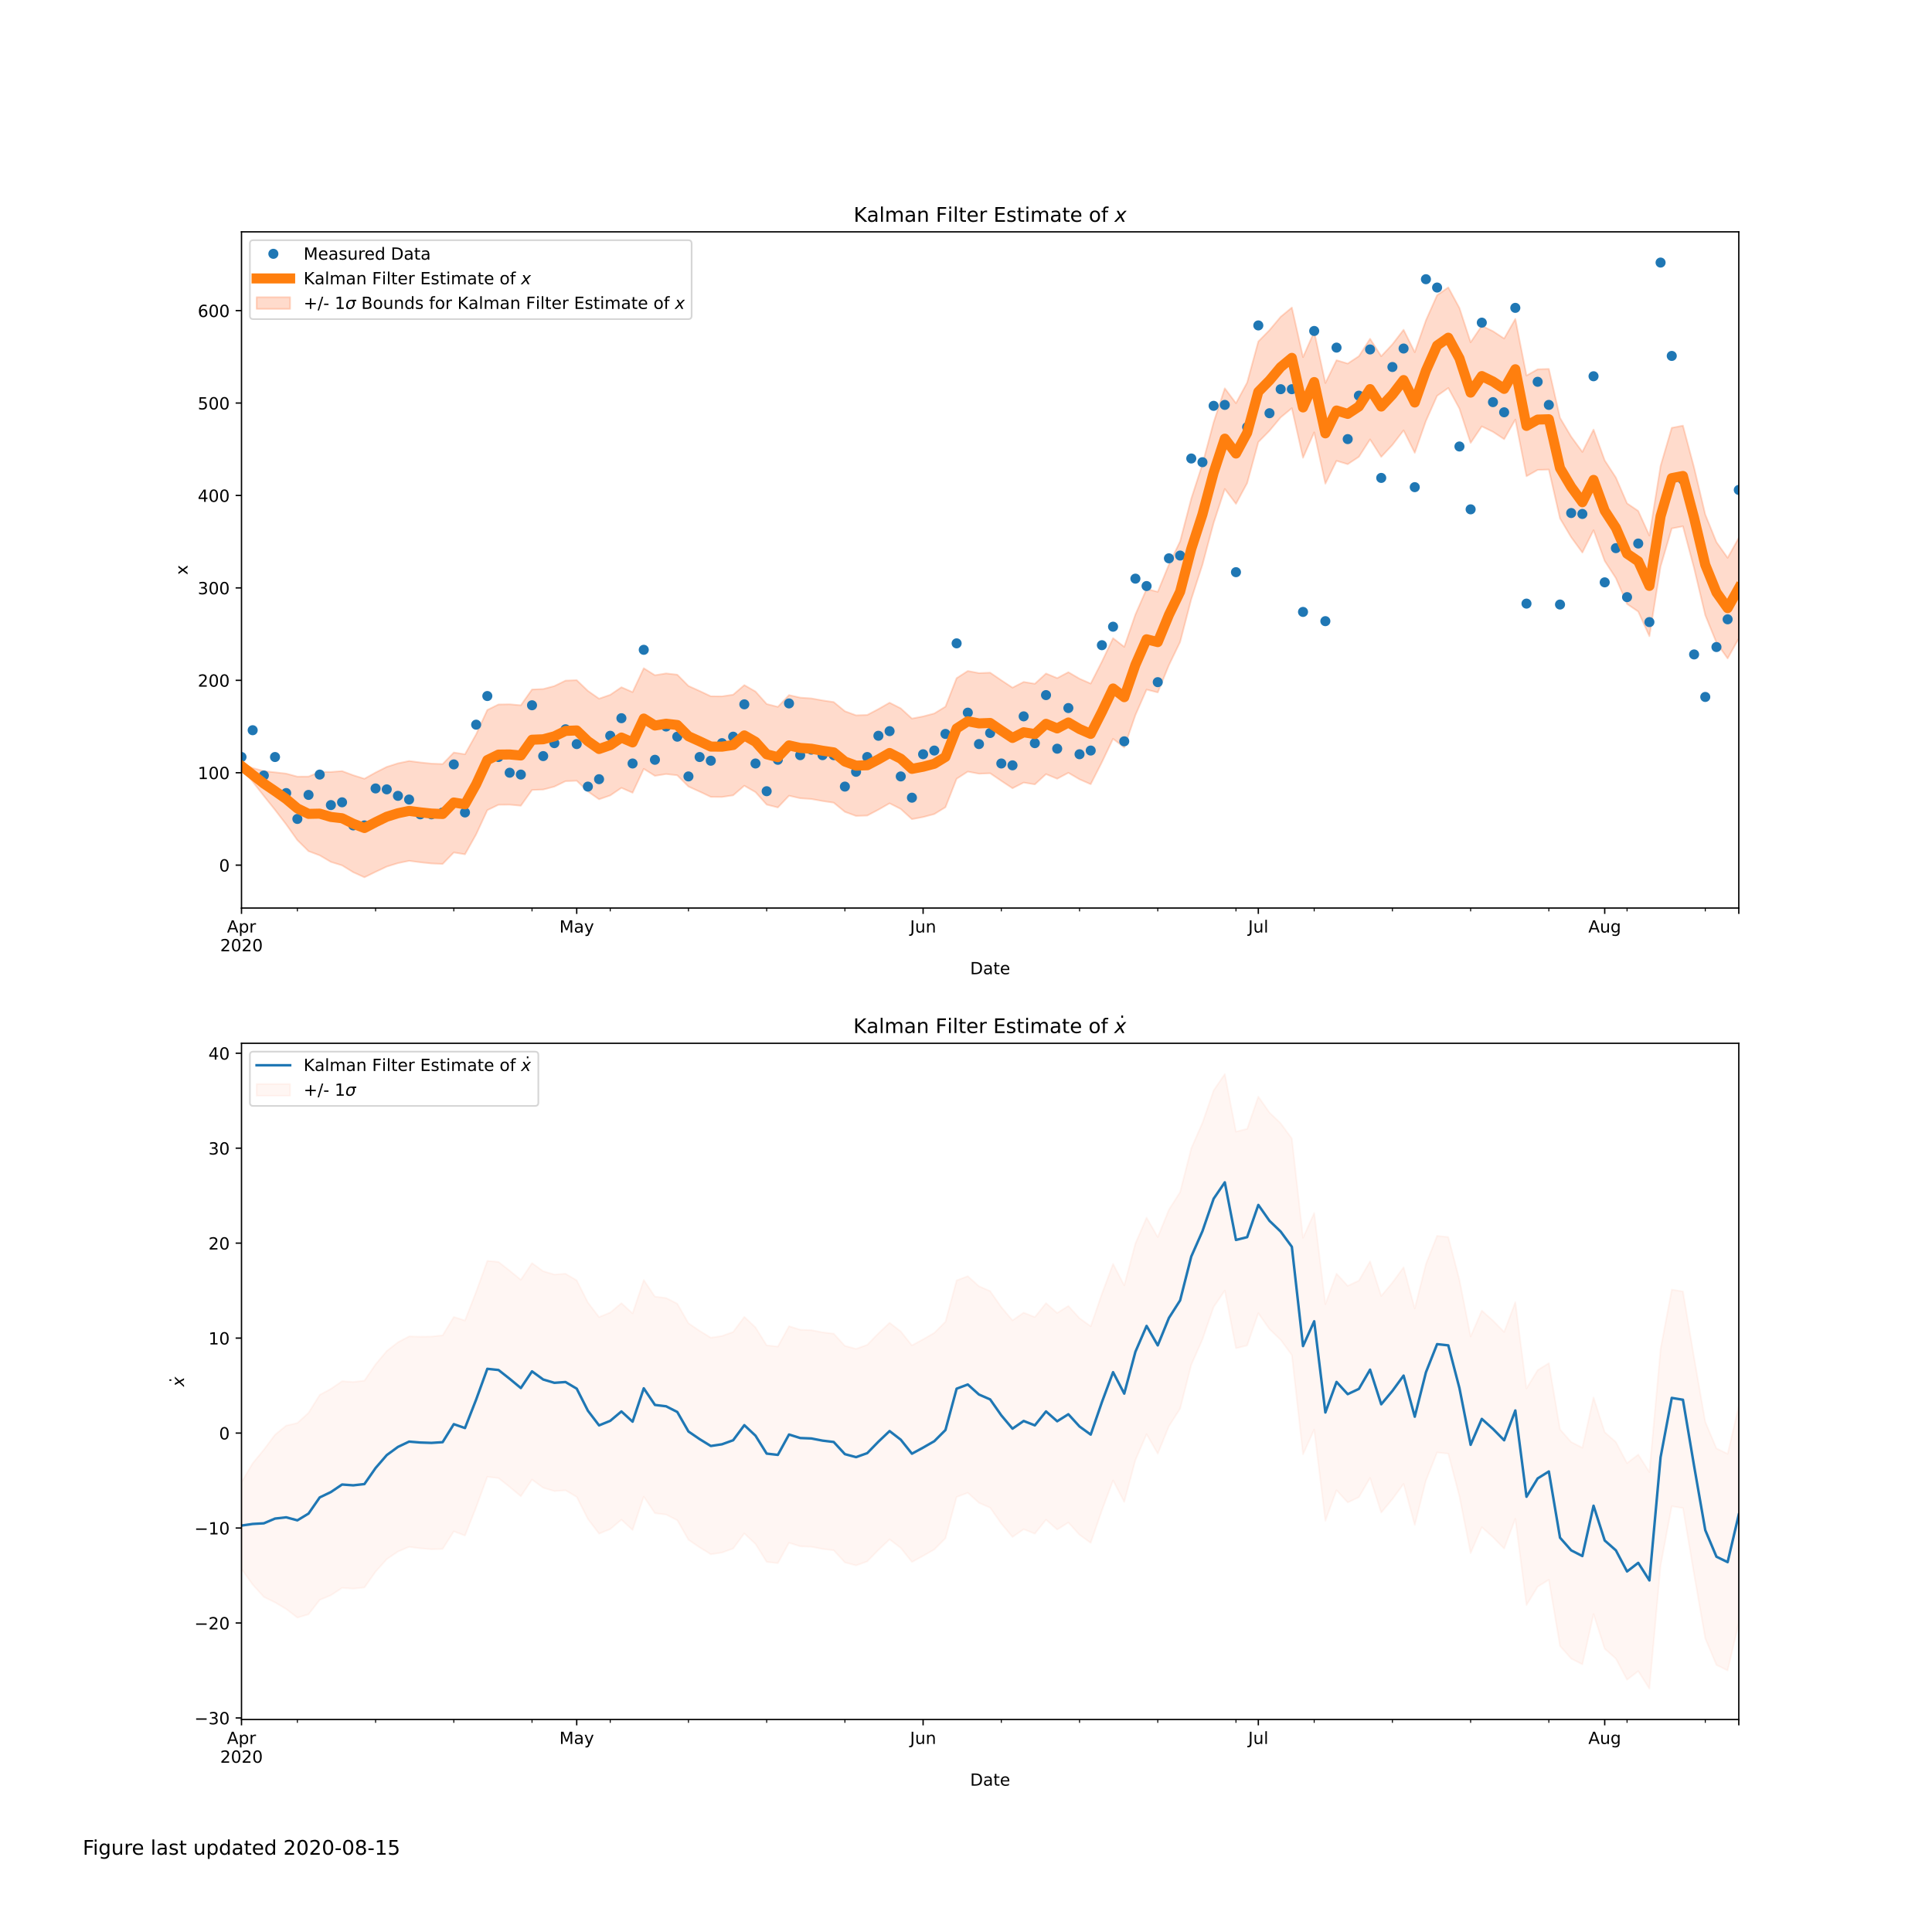 <?xml version="1.0" encoding="utf-8" standalone="no"?>
<!DOCTYPE svg PUBLIC "-//W3C//DTD SVG 1.1//EN"
  "http://www.w3.org/Graphics/SVG/1.1/DTD/svg11.dtd">
<!-- Created with matplotlib (https://matplotlib.org/) -->
<svg height="1152pt" version="1.1" viewBox="0 0 1152 1152" width="1152pt" xmlns="http://www.w3.org/2000/svg" xmlns:xlink="http://www.w3.org/1999/xlink">
 <defs>
  <style type="text/css">
*{stroke-linecap:butt;stroke-linejoin:round;}
  </style>
 </defs>
 <g id="figure_1">
  <g id="patch_1">
   <path d="M 0 1152 
L 1152 1152 
L 1152 0 
L 0 0 
z
" style="fill:#ffffff;"/>
  </g>
  <g id="axes_1">
   <g id="patch_2">
    <path d="M 144 541.44 
L 1036.8 541.44 
L 1036.8 138.24 
L 144 138.24 
z
" style="fill:#ffffff;"/>
   </g>
   <g id="PolyCollection_1">
    <defs>
     <path d="M 144 -696.697 
L 144 -693.782 
L 150.663 -685.918 
L 157.325 -677.373 
L 163.988 -669.076 
L 170.651 -660.404 
L 177.313 -651.039 
L 183.976 -644.457 
L 190.639 -641.955 
L 197.301 -638.047 
L 203.964 -635.983 
L 210.627 -631.892 
L 217.29 -628.887 
L 223.952 -632.13 
L 230.615 -635.27 
L 237.278 -637.319 
L 243.94 -638.707 
L 250.603 -637.833 
L 257.266 -637.13 
L 263.928 -636.844 
L 270.591 -643.685 
L 277.254 -642.587 
L 283.916 -654.476 
L 290.579 -668.906 
L 297.242 -672.136 
L 303.904 -672.192 
L 310.567 -671.57 
L 317.23 -680.95 
L 323.893 -681.208 
L 330.555 -682.961 
L 337.218 -686.188 
L 343.881 -686.456 
L 350.543 -680.064 
L 357.206 -675.397 
L 363.869 -677.692 
L 370.531 -682.219 
L 377.194 -679.313 
L 383.857 -693.543 
L 390.519 -689.378 
L 397.182 -690.459 
L 403.845 -689.703 
L 410.507 -682.995 
L 417.17 -679.982 
L 423.833 -676.838 
L 430.496 -676.78 
L 437.158 -677.77 
L 443.821 -683.487 
L 450.484 -679.668 
L 457.146 -672.228 
L 463.809 -670.518 
L 470.472 -677.538 
L 477.134 -676.025 
L 483.797 -675.557 
L 490.46 -674.364 
L 497.122 -673.374 
L 503.785 -667.91 
L 510.448 -665.468 
L 517.11 -665.696 
L 523.773 -669.194 
L 530.436 -673.007 
L 537.099 -669.618 
L 543.761 -663.544 
L 550.424 -664.812 
L 557.087 -666.578 
L 563.749 -670.651 
L 570.412 -687.631 
L 577.075 -691.91 
L 583.737 -690.648 
L 590.4 -690.906 
L 597.063 -686.365 
L 603.725 -681.983 
L 610.388 -685.375 
L 617.051 -684.285 
L 623.713 -690.401 
L 630.376 -687.654 
L 637.039 -691.192 
L 643.701 -687.303 
L 650.364 -684.395 
L 657.027 -697.483 
L 663.69 -711.471 
L 670.352 -706.291 
L 677.015 -725.588 
L 683.678 -740.813 
L 690.34 -739.124 
L 697.003 -755.373 
L 703.666 -769.189 
L 710.328 -794.726 
L 716.991 -815.275 
L 723.654 -840.179 
L 730.316 -860.441 
L 736.979 -851.568 
L 743.642 -863.91 
L 750.304 -888.38 
L 756.967 -895.149 
L 763.63 -903.103 
L 770.293 -908.611 
L 776.955 -879.054 
L 783.618 -894.187 
L 790.281 -863.599 
L 796.943 -877.214 
L 803.606 -875.205 
L 810.269 -879.604 
L 816.931 -889.992 
L 823.594 -879.583 
L 830.257 -886.701 
L 836.919 -895.373 
L 843.582 -881.996 
L 850.245 -900.994 
L 856.907 -915.969 
L 863.57 -920.634 
L 870.233 -908.323 
L 876.896 -887.888 
L 883.558 -897.751 
L 890.221 -894.505 
L 896.884 -890.122 
L 903.546 -901.822 
L 910.209 -868.05 
L 916.872 -871.812 
L 923.534 -872.011 
L 930.197 -842.858 
L 936.86 -831.638 
L 943.522 -822.52 
L 950.185 -835.844 
L 956.848 -817.483 
L 963.51 -807.244 
L 970.173 -791.857 
L 976.836 -787.327 
L 983.499 -772.648 
L 990.161 -814.172 
L 996.824 -836.895 
L 1003.487 -838.187 
L 1010.149 -813.172 
L 1016.812 -785.184 
L 1023.475 -768.762 
L 1030.137 -759.38 
L 1036.8 -771.284 
L 1036.8 -831.294 
L 1036.8 -831.294 
L 1030.137 -819.39 
L 1023.475 -828.772 
L 1016.812 -845.194 
L 1010.149 -873.182 
L 1003.487 -898.197 
L 996.824 -896.905 
L 990.161 -874.182 
L 983.499 -832.658 
L 976.836 -847.337 
L 970.173 -851.867 
L 963.51 -867.254 
L 956.848 -877.493 
L 950.185 -895.854 
L 943.522 -882.53 
L 936.86 -891.648 
L 930.197 -902.868 
L 923.534 -932.021 
L 916.872 -931.822 
L 910.209 -928.06 
L 903.546 -961.832 
L 896.884 -950.132 
L 890.221 -954.515 
L 883.558 -957.761 
L 876.896 -947.898 
L 870.233 -968.333 
L 863.57 -980.644 
L 856.907 -975.979 
L 850.245 -961.004 
L 843.582 -942.006 
L 836.919 -955.383 
L 830.257 -946.711 
L 823.594 -939.593 
L 816.931 -950.002 
L 810.269 -939.614 
L 803.606 -935.215 
L 796.943 -937.224 
L 790.281 -923.609 
L 783.618 -954.197 
L 776.955 -939.064 
L 770.293 -968.621 
L 763.63 -963.113 
L 756.967 -955.159 
L 750.304 -948.39 
L 743.642 -923.92 
L 736.979 -911.578 
L 730.316 -920.451 
L 723.654 -900.189 
L 716.991 -875.285 
L 710.328 -854.736 
L 703.666 -829.199 
L 697.003 -815.383 
L 690.34 -799.134 
L 683.678 -800.823 
L 677.015 -785.598 
L 670.352 -766.301 
L 663.69 -771.481 
L 657.027 -757.493 
L 650.364 -744.405 
L 643.701 -747.313 
L 637.039 -751.202 
L 630.376 -747.664 
L 623.713 -750.411 
L 617.051 -744.295 
L 610.388 -745.385 
L 603.725 -741.993 
L 597.063 -746.375 
L 590.4 -750.916 
L 583.737 -750.658 
L 577.075 -751.92 
L 570.412 -747.641 
L 563.749 -730.661 
L 557.087 -726.588 
L 550.424 -724.822 
L 543.761 -723.554 
L 537.099 -729.628 
L 530.436 -733.017 
L 523.773 -729.204 
L 517.11 -725.706 
L 510.448 -725.478 
L 503.785 -727.92 
L 497.122 -733.384 
L 490.46 -734.374 
L 483.797 -735.567 
L 477.134 -736.035 
L 470.472 -737.548 
L 463.809 -730.528 
L 457.146 -732.238 
L 450.484 -739.678 
L 443.821 -743.497 
L 437.158 -737.78 
L 430.496 -736.789 
L 423.833 -736.847 
L 417.17 -739.991 
L 410.507 -743.004 
L 403.845 -749.713 
L 397.182 -750.468 
L 390.519 -749.388 
L 383.857 -753.552 
L 377.194 -739.322 
L 370.531 -742.227 
L 363.869 -737.699 
L 357.206 -735.403 
L 350.543 -740.067 
L 343.881 -746.454 
L 337.218 -746.178 
L 330.555 -742.939 
L 323.893 -741.169 
L 317.23 -740.889 
L 310.567 -731.479 
L 303.904 -732.064 
L 297.242 -731.963 
L 290.579 -728.683 
L 283.916 -714.199 
L 277.254 -702.256 
L 270.591 -703.305 
L 263.928 -696.426 
L 257.266 -696.688 
L 250.603 -697.384 
L 243.94 -698.258 
L 237.278 -696.856 
L 230.615 -694.734 
L 223.952 -691.382 
L 217.29 -687.667 
L 210.627 -689.753 
L 203.964 -692.233 
L 197.301 -691.702 
L 190.639 -691.749 
L 183.976 -688.968 
L 177.313 -688.931 
L 170.651 -690.731 
L 163.988 -691.501 
L 157.325 -692.215 
L 150.663 -694.071 
L 144 -696.697 
z
" id="m23e191183b" style="stroke:#ff4c00;stroke-opacity:0.2;"/>
    </defs>
    <g clip-path="url(#p85331f7ea2)">
     <use style="fill:#ff4c00;fill-opacity:0.2;stroke:#ff4c00;stroke-opacity:0.2;" x="0" xlink:href="#m23e191183b" y="1152"/>
    </g>
   </g>
   <g id="matplotlib.axis_1">
    <g id="xtick_1">
     <g id="line2d_1">
      <defs>
       <path d="M 0 0 
L 0 3.5 
" id="mb825cb8e96" style="stroke:#000000;stroke-width:0.8;"/>
      </defs>
      <g>
       <use style="stroke:#000000;stroke-width:0.8;" x="144" xlink:href="#mb825cb8e96" y="541.44"/>
      </g>
     </g>
     <g id="text_1">
      <!-- Apr -->
      <defs>
       <path d="M 34.188 63.188 
L 20.797 26.906 
L 47.609 26.906 
z
M 28.609 72.906 
L 39.797 72.906 
L 67.578 0 
L 57.328 0 
L 50.688 18.703 
L 17.828 18.703 
L 11.188 0 
L 0.781 0 
z
" id="DejaVuSans-65"/>
       <path d="M 18.109 8.203 
L 18.109 -20.797 
L 9.078 -20.797 
L 9.078 54.688 
L 18.109 54.688 
L 18.109 46.391 
Q 20.953 51.266 25.266 53.625 
Q 29.594 56 35.594 56 
Q 45.562 56 51.781 48.094 
Q 58.016 40.188 58.016 27.297 
Q 58.016 14.406 51.781 6.484 
Q 45.562 -1.422 35.594 -1.422 
Q 29.594 -1.422 25.266 0.953 
Q 20.953 3.328 18.109 8.203 
z
M 48.688 27.297 
Q 48.688 37.203 44.609 42.844 
Q 40.531 48.484 33.406 48.484 
Q 26.266 48.484 22.188 42.844 
Q 18.109 37.203 18.109 27.297 
Q 18.109 17.391 22.188 11.75 
Q 26.266 6.109 33.406 6.109 
Q 40.531 6.109 44.609 11.75 
Q 48.688 17.391 48.688 27.297 
z
" id="DejaVuSans-112"/>
       <path d="M 41.109 46.297 
Q 39.594 47.172 37.812 47.578 
Q 36.031 48 33.891 48 
Q 26.266 48 22.188 43.047 
Q 18.109 38.094 18.109 28.812 
L 18.109 0 
L 9.078 0 
L 9.078 54.688 
L 18.109 54.688 
L 18.109 46.188 
Q 20.953 51.172 25.484 53.578 
Q 30.031 56 36.531 56 
Q 37.453 56 38.578 55.875 
Q 39.703 55.766 41.062 55.516 
z
" id="DejaVuSans-114"/>
      </defs>
      <g transform="translate(135.35 556.038)scale(0.1 -0.1)">
       <use xlink:href="#DejaVuSans-65"/>
       <use x="68.408" xlink:href="#DejaVuSans-112"/>
       <use x="131.885" xlink:href="#DejaVuSans-114"/>
      </g>
      <!-- 2020 -->
      <defs>
       <path d="M 19.188 8.297 
L 53.609 8.297 
L 53.609 0 
L 7.328 0 
L 7.328 8.297 
Q 12.938 14.109 22.625 23.891 
Q 32.328 33.688 34.812 36.531 
Q 39.547 41.844 41.422 45.531 
Q 43.312 49.219 43.312 52.781 
Q 43.312 58.594 39.234 62.25 
Q 35.156 65.922 28.609 65.922 
Q 23.969 65.922 18.812 64.312 
Q 13.672 62.703 7.812 59.422 
L 7.812 69.391 
Q 13.766 71.781 18.938 73 
Q 24.125 74.219 28.422 74.219 
Q 39.75 74.219 46.484 68.547 
Q 53.219 62.891 53.219 53.422 
Q 53.219 48.922 51.531 44.891 
Q 49.859 40.875 45.406 35.406 
Q 44.188 33.984 37.641 27.219 
Q 31.109 20.453 19.188 8.297 
z
" id="DejaVuSans-50"/>
       <path d="M 31.781 66.406 
Q 24.172 66.406 20.328 58.906 
Q 16.5 51.422 16.5 36.375 
Q 16.5 21.391 20.328 13.891 
Q 24.172 6.391 31.781 6.391 
Q 39.453 6.391 43.281 13.891 
Q 47.125 21.391 47.125 36.375 
Q 47.125 51.422 43.281 58.906 
Q 39.453 66.406 31.781 66.406 
z
M 31.781 74.219 
Q 44.047 74.219 50.516 64.516 
Q 56.984 54.828 56.984 36.375 
Q 56.984 17.969 50.516 8.266 
Q 44.047 -1.422 31.781 -1.422 
Q 19.531 -1.422 13.062 8.266 
Q 6.594 17.969 6.594 36.375 
Q 6.594 54.828 13.062 64.516 
Q 19.531 74.219 31.781 74.219 
z
" id="DejaVuSans-48"/>
      </defs>
      <g transform="translate(131.275 567.236)scale(0.1 -0.1)">
       <use xlink:href="#DejaVuSans-50"/>
       <use x="63.623" xlink:href="#DejaVuSans-48"/>
       <use x="127.246" xlink:href="#DejaVuSans-50"/>
       <use x="190.869" xlink:href="#DejaVuSans-48"/>
      </g>
     </g>
    </g>
    <g id="xtick_2">
     <g id="line2d_2">
      <g>
       <use style="stroke:#000000;stroke-width:0.8;" x="343.881" xlink:href="#mb825cb8e96" y="541.44"/>
      </g>
     </g>
     <g id="text_2">
      <!-- May -->
      <defs>
       <path d="M 9.812 72.906 
L 24.516 72.906 
L 43.109 23.297 
L 61.812 72.906 
L 76.516 72.906 
L 76.516 0 
L 66.891 0 
L 66.891 64.016 
L 48.094 14.016 
L 38.188 14.016 
L 19.391 64.016 
L 19.391 0 
L 9.812 0 
z
" id="DejaVuSans-77"/>
       <path d="M 34.281 27.484 
Q 23.391 27.484 19.188 25 
Q 14.984 22.516 14.984 16.5 
Q 14.984 11.719 18.141 8.906 
Q 21.297 6.109 26.703 6.109 
Q 34.188 6.109 38.703 11.406 
Q 43.219 16.703 43.219 25.484 
L 43.219 27.484 
z
M 52.203 31.203 
L 52.203 0 
L 43.219 0 
L 43.219 8.297 
Q 40.141 3.328 35.547 0.953 
Q 30.953 -1.422 24.312 -1.422 
Q 15.922 -1.422 10.953 3.297 
Q 6 8.016 6 15.922 
Q 6 25.141 12.172 29.828 
Q 18.359 34.516 30.609 34.516 
L 43.219 34.516 
L 43.219 35.406 
Q 43.219 41.609 39.141 45 
Q 35.062 48.391 27.688 48.391 
Q 23 48.391 18.547 47.266 
Q 14.109 46.141 10.016 43.891 
L 10.016 52.203 
Q 14.938 54.109 19.578 55.047 
Q 24.219 56 28.609 56 
Q 40.484 56 46.344 49.844 
Q 52.203 43.703 52.203 31.203 
z
" id="DejaVuSans-97"/>
       <path d="M 32.172 -5.078 
Q 28.375 -14.844 24.75 -17.812 
Q 21.141 -20.797 15.094 -20.797 
L 7.906 -20.797 
L 7.906 -13.281 
L 13.188 -13.281 
Q 16.891 -13.281 18.938 -11.516 
Q 21 -9.766 23.484 -3.219 
L 25.094 0.875 
L 2.984 54.688 
L 12.5 54.688 
L 29.594 11.922 
L 46.688 54.688 
L 56.203 54.688 
z
" id="DejaVuSans-121"/>
      </defs>
      <g transform="translate(333.543 556.038)scale(0.1 -0.1)">
       <use xlink:href="#DejaVuSans-77"/>
       <use x="86.279" xlink:href="#DejaVuSans-97"/>
       <use x="147.559" xlink:href="#DejaVuSans-121"/>
      </g>
     </g>
    </g>
    <g id="xtick_3">
     <g id="line2d_3">
      <g>
       <use style="stroke:#000000;stroke-width:0.8;" x="550.424" xlink:href="#mb825cb8e96" y="541.44"/>
      </g>
     </g>
     <g id="text_3">
      <!-- Jun -->
      <defs>
       <path d="M 9.812 72.906 
L 19.672 72.906 
L 19.672 5.078 
Q 19.672 -8.109 14.672 -14.062 
Q 9.672 -20.016 -1.422 -20.016 
L -5.172 -20.016 
L -5.172 -11.719 
L -2.094 -11.719 
Q 4.438 -11.719 7.125 -8.047 
Q 9.812 -4.391 9.812 5.078 
z
" id="DejaVuSans-74"/>
       <path d="M 8.5 21.578 
L 8.5 54.688 
L 17.484 54.688 
L 17.484 21.922 
Q 17.484 14.156 20.5 10.266 
Q 23.531 6.391 29.594 6.391 
Q 36.859 6.391 41.078 11.031 
Q 45.312 15.672 45.312 23.688 
L 45.312 54.688 
L 54.297 54.688 
L 54.297 0 
L 45.312 0 
L 45.312 8.406 
Q 42.047 3.422 37.719 1 
Q 33.406 -1.422 27.688 -1.422 
Q 18.266 -1.422 13.375 4.438 
Q 8.5 10.297 8.5 21.578 
z
M 31.109 56 
z
" id="DejaVuSans-117"/>
       <path d="M 54.891 33.016 
L 54.891 0 
L 45.906 0 
L 45.906 32.719 
Q 45.906 40.484 42.875 44.328 
Q 39.844 48.188 33.797 48.188 
Q 26.516 48.188 22.312 43.547 
Q 18.109 38.922 18.109 30.906 
L 18.109 0 
L 9.078 0 
L 9.078 54.688 
L 18.109 54.688 
L 18.109 46.188 
Q 21.344 51.125 25.703 53.562 
Q 30.078 56 35.797 56 
Q 45.219 56 50.047 50.172 
Q 54.891 44.344 54.891 33.016 
z
" id="DejaVuSans-110"/>
      </defs>
      <g transform="translate(542.611 556.038)scale(0.1 -0.1)">
       <use xlink:href="#DejaVuSans-74"/>
       <use x="29.492" xlink:href="#DejaVuSans-117"/>
       <use x="92.871" xlink:href="#DejaVuSans-110"/>
      </g>
     </g>
    </g>
    <g id="xtick_4">
     <g id="line2d_4">
      <g>
       <use style="stroke:#000000;stroke-width:0.8;" x="750.304" xlink:href="#mb825cb8e96" y="541.44"/>
      </g>
     </g>
     <g id="text_4">
      <!-- Jul -->
      <defs>
       <path d="M 9.422 75.984 
L 18.406 75.984 
L 18.406 0 
L 9.422 0 
z
" id="DejaVuSans-108"/>
      </defs>
      <g transform="translate(744.272 556.038)scale(0.1 -0.1)">
       <use xlink:href="#DejaVuSans-74"/>
       <use x="29.492" xlink:href="#DejaVuSans-117"/>
       <use x="92.871" xlink:href="#DejaVuSans-108"/>
      </g>
     </g>
    </g>
    <g id="xtick_5">
     <g id="line2d_5">
      <g>
       <use style="stroke:#000000;stroke-width:0.8;" x="956.848" xlink:href="#mb825cb8e96" y="541.44"/>
      </g>
     </g>
     <g id="text_5">
      <!-- Aug -->
      <defs>
       <path d="M 45.406 27.984 
Q 45.406 37.75 41.375 43.109 
Q 37.359 48.484 30.078 48.484 
Q 22.859 48.484 18.828 43.109 
Q 14.797 37.75 14.797 27.984 
Q 14.797 18.266 18.828 12.891 
Q 22.859 7.516 30.078 7.516 
Q 37.359 7.516 41.375 12.891 
Q 45.406 18.266 45.406 27.984 
z
M 54.391 6.781 
Q 54.391 -7.172 48.188 -13.984 
Q 42 -20.797 29.203 -20.797 
Q 24.469 -20.797 20.266 -20.094 
Q 16.062 -19.391 12.109 -17.922 
L 12.109 -9.188 
Q 16.062 -11.328 19.922 -12.344 
Q 23.781 -13.375 27.781 -13.375 
Q 36.625 -13.375 41.016 -8.766 
Q 45.406 -4.156 45.406 5.172 
L 45.406 9.625 
Q 42.625 4.781 38.281 2.391 
Q 33.938 0 27.875 0 
Q 17.828 0 11.672 7.656 
Q 5.516 15.328 5.516 27.984 
Q 5.516 40.672 11.672 48.328 
Q 17.828 56 27.875 56 
Q 33.938 56 38.281 53.609 
Q 42.625 51.219 45.406 46.391 
L 45.406 54.688 
L 54.391 54.688 
z
" id="DejaVuSans-103"/>
      </defs>
      <g transform="translate(947.084 556.038)scale(0.1 -0.1)">
       <use xlink:href="#DejaVuSans-65"/>
       <use x="68.408" xlink:href="#DejaVuSans-117"/>
       <use x="131.787" xlink:href="#DejaVuSans-103"/>
      </g>
     </g>
    </g>
    <g id="xtick_6">
     <g id="line2d_6">
      <g>
       <use style="stroke:#000000;stroke-width:0.8;" x="1036.8" xlink:href="#mb825cb8e96" y="541.44"/>
      </g>
     </g>
    </g>
    <g id="xtick_7">
     <g id="line2d_7">
      <defs>
       <path d="M 0 0 
L 0 2 
" id="m703eecf53a" style="stroke:#000000;stroke-width:0.6;"/>
      </defs>
      <g>
       <use style="stroke:#000000;stroke-width:0.6;" x="177.313" xlink:href="#m703eecf53a" y="541.44"/>
      </g>
     </g>
    </g>
    <g id="xtick_8">
     <g id="line2d_8">
      <g>
       <use style="stroke:#000000;stroke-width:0.6;" x="223.952" xlink:href="#m703eecf53a" y="541.44"/>
      </g>
     </g>
    </g>
    <g id="xtick_9">
     <g id="line2d_9">
      <g>
       <use style="stroke:#000000;stroke-width:0.6;" x="270.591" xlink:href="#m703eecf53a" y="541.44"/>
      </g>
     </g>
    </g>
    <g id="xtick_10">
     <g id="line2d_10">
      <g>
       <use style="stroke:#000000;stroke-width:0.6;" x="317.23" xlink:href="#m703eecf53a" y="541.44"/>
      </g>
     </g>
    </g>
    <g id="xtick_11">
     <g id="line2d_11">
      <g>
       <use style="stroke:#000000;stroke-width:0.6;" x="363.869" xlink:href="#m703eecf53a" y="541.44"/>
      </g>
     </g>
    </g>
    <g id="xtick_12">
     <g id="line2d_12">
      <g>
       <use style="stroke:#000000;stroke-width:0.6;" x="410.507" xlink:href="#m703eecf53a" y="541.44"/>
      </g>
     </g>
    </g>
    <g id="xtick_13">
     <g id="line2d_13">
      <g>
       <use style="stroke:#000000;stroke-width:0.6;" x="457.146" xlink:href="#m703eecf53a" y="541.44"/>
      </g>
     </g>
    </g>
    <g id="xtick_14">
     <g id="line2d_14">
      <g>
       <use style="stroke:#000000;stroke-width:0.6;" x="503.785" xlink:href="#m703eecf53a" y="541.44"/>
      </g>
     </g>
    </g>
    <g id="xtick_15">
     <g id="line2d_15">
      <g>
       <use style="stroke:#000000;stroke-width:0.6;" x="597.063" xlink:href="#m703eecf53a" y="541.44"/>
      </g>
     </g>
    </g>
    <g id="xtick_16">
     <g id="line2d_16">
      <g>
       <use style="stroke:#000000;stroke-width:0.6;" x="643.701" xlink:href="#m703eecf53a" y="541.44"/>
      </g>
     </g>
    </g>
    <g id="xtick_17">
     <g id="line2d_17">
      <g>
       <use style="stroke:#000000;stroke-width:0.6;" x="690.34" xlink:href="#m703eecf53a" y="541.44"/>
      </g>
     </g>
    </g>
    <g id="xtick_18">
     <g id="line2d_18">
      <g>
       <use style="stroke:#000000;stroke-width:0.6;" x="736.979" xlink:href="#m703eecf53a" y="541.44"/>
      </g>
     </g>
    </g>
    <g id="xtick_19">
     <g id="line2d_19">
      <g>
       <use style="stroke:#000000;stroke-width:0.6;" x="783.618" xlink:href="#m703eecf53a" y="541.44"/>
      </g>
     </g>
    </g>
    <g id="xtick_20">
     <g id="line2d_20">
      <g>
       <use style="stroke:#000000;stroke-width:0.6;" x="830.257" xlink:href="#m703eecf53a" y="541.44"/>
      </g>
     </g>
    </g>
    <g id="xtick_21">
     <g id="line2d_21">
      <g>
       <use style="stroke:#000000;stroke-width:0.6;" x="876.896" xlink:href="#m703eecf53a" y="541.44"/>
      </g>
     </g>
    </g>
    <g id="xtick_22">
     <g id="line2d_22">
      <g>
       <use style="stroke:#000000;stroke-width:0.6;" x="923.534" xlink:href="#m703eecf53a" y="541.44"/>
      </g>
     </g>
    </g>
    <g id="xtick_23">
     <g id="line2d_23">
      <g>
       <use style="stroke:#000000;stroke-width:0.6;" x="970.173" xlink:href="#m703eecf53a" y="541.44"/>
      </g>
     </g>
    </g>
    <g id="xtick_24">
     <g id="line2d_24">
      <g>
       <use style="stroke:#000000;stroke-width:0.6;" x="1016.812" xlink:href="#m703eecf53a" y="541.44"/>
      </g>
     </g>
    </g>
    <g id="text_6">
     <!-- Date -->
     <defs>
      <path d="M 19.672 64.797 
L 19.672 8.109 
L 31.594 8.109 
Q 46.688 8.109 53.688 14.938 
Q 60.688 21.781 60.688 36.531 
Q 60.688 51.172 53.688 57.984 
Q 46.688 64.797 31.594 64.797 
z
M 9.812 72.906 
L 30.078 72.906 
Q 51.266 72.906 61.172 64.094 
Q 71.094 55.281 71.094 36.531 
Q 71.094 17.672 61.125 8.828 
Q 51.172 0 30.078 0 
L 9.812 0 
z
" id="DejaVuSans-68"/>
      <path d="M 18.312 70.219 
L 18.312 54.688 
L 36.812 54.688 
L 36.812 47.703 
L 18.312 47.703 
L 18.312 18.016 
Q 18.312 11.328 20.141 9.422 
Q 21.969 7.516 27.594 7.516 
L 36.812 7.516 
L 36.812 0 
L 27.594 0 
Q 17.188 0 13.234 3.875 
Q 9.281 7.766 9.281 18.016 
L 9.281 47.703 
L 2.688 47.703 
L 2.688 54.688 
L 9.281 54.688 
L 9.281 70.219 
z
" id="DejaVuSans-116"/>
      <path d="M 56.203 29.594 
L 56.203 25.203 
L 14.891 25.203 
Q 15.484 15.922 20.484 11.062 
Q 25.484 6.203 34.422 6.203 
Q 39.594 6.203 44.453 7.469 
Q 49.312 8.734 54.109 11.281 
L 54.109 2.781 
Q 49.266 0.734 44.188 -0.344 
Q 39.109 -1.422 33.891 -1.422 
Q 20.797 -1.422 13.156 6.188 
Q 5.516 13.812 5.516 26.812 
Q 5.516 40.234 12.766 48.109 
Q 20.016 56 32.328 56 
Q 43.359 56 49.781 48.891 
Q 56.203 41.797 56.203 29.594 
z
M 47.219 32.234 
Q 47.125 39.594 43.094 43.984 
Q 39.062 48.391 32.422 48.391 
Q 24.906 48.391 20.391 44.141 
Q 15.875 39.891 15.188 32.172 
z
" id="DejaVuSans-101"/>
     </defs>
     <g transform="translate(578.449 580.914)scale(0.1 -0.1)">
      <use xlink:href="#DejaVuSans-68"/>
      <use x="77.002" xlink:href="#DejaVuSans-97"/>
      <use x="138.281" xlink:href="#DejaVuSans-116"/>
      <use x="177.49" xlink:href="#DejaVuSans-101"/>
     </g>
    </g>
   </g>
   <g id="matplotlib.axis_2">
    <g id="ytick_1">
     <g id="line2d_25">
      <defs>
       <path d="M 0 0 
L -3.5 0 
" id="mb2ff9d527d" style="stroke:#000000;stroke-width:0.8;"/>
      </defs>
      <g>
       <use style="stroke:#000000;stroke-width:0.8;" x="144" xlink:href="#mb2ff9d527d" y="515.866"/>
      </g>
     </g>
     <g id="text_7">
      <!-- 0 -->
      <g transform="translate(130.637 519.665)scale(0.1 -0.1)">
       <use xlink:href="#DejaVuSans-48"/>
      </g>
     </g>
    </g>
    <g id="ytick_2">
     <g id="line2d_26">
      <g>
       <use style="stroke:#000000;stroke-width:0.8;" x="144" xlink:href="#mb2ff9d527d" y="460.759"/>
      </g>
     </g>
     <g id="text_8">
      <!-- 100 -->
      <defs>
       <path d="M 12.406 8.297 
L 28.516 8.297 
L 28.516 63.922 
L 10.984 60.406 
L 10.984 69.391 
L 28.422 72.906 
L 38.281 72.906 
L 38.281 8.297 
L 54.391 8.297 
L 54.391 0 
L 12.406 0 
z
" id="DejaVuSans-49"/>
      </defs>
      <g transform="translate(117.912 464.558)scale(0.1 -0.1)">
       <use xlink:href="#DejaVuSans-49"/>
       <use x="63.623" xlink:href="#DejaVuSans-48"/>
       <use x="127.246" xlink:href="#DejaVuSans-48"/>
      </g>
     </g>
    </g>
    <g id="ytick_3">
     <g id="line2d_27">
      <g>
       <use style="stroke:#000000;stroke-width:0.8;" x="144" xlink:href="#mb2ff9d527d" y="405.651"/>
      </g>
     </g>
     <g id="text_9">
      <!-- 200 -->
      <g transform="translate(117.912 409.451)scale(0.1 -0.1)">
       <use xlink:href="#DejaVuSans-50"/>
       <use x="63.623" xlink:href="#DejaVuSans-48"/>
       <use x="127.246" xlink:href="#DejaVuSans-48"/>
      </g>
     </g>
    </g>
    <g id="ytick_4">
     <g id="line2d_28">
      <g>
       <use style="stroke:#000000;stroke-width:0.8;" x="144" xlink:href="#mb2ff9d527d" y="350.544"/>
      </g>
     </g>
     <g id="text_10">
      <!-- 300 -->
      <defs>
       <path d="M 40.578 39.312 
Q 47.656 37.797 51.625 33 
Q 55.609 28.219 55.609 21.188 
Q 55.609 10.406 48.188 4.484 
Q 40.766 -1.422 27.094 -1.422 
Q 22.516 -1.422 17.656 -0.516 
Q 12.797 0.391 7.625 2.203 
L 7.625 11.719 
Q 11.719 9.328 16.594 8.109 
Q 21.484 6.891 26.812 6.891 
Q 36.078 6.891 40.938 10.547 
Q 45.797 14.203 45.797 21.188 
Q 45.797 27.641 41.281 31.266 
Q 36.766 34.906 28.719 34.906 
L 20.219 34.906 
L 20.219 43.016 
L 29.109 43.016 
Q 36.375 43.016 40.234 45.922 
Q 44.094 48.828 44.094 54.297 
Q 44.094 59.906 40.109 62.906 
Q 36.141 65.922 28.719 65.922 
Q 24.656 65.922 20.016 65.031 
Q 15.375 64.156 9.812 62.312 
L 9.812 71.094 
Q 15.438 72.656 20.344 73.438 
Q 25.25 74.219 29.594 74.219 
Q 40.828 74.219 47.359 69.109 
Q 53.906 64.016 53.906 55.328 
Q 53.906 49.266 50.438 45.094 
Q 46.969 40.922 40.578 39.312 
z
" id="DejaVuSans-51"/>
      </defs>
      <g transform="translate(117.912 354.344)scale(0.1 -0.1)">
       <use xlink:href="#DejaVuSans-51"/>
       <use x="63.623" xlink:href="#DejaVuSans-48"/>
       <use x="127.246" xlink:href="#DejaVuSans-48"/>
      </g>
     </g>
    </g>
    <g id="ytick_5">
     <g id="line2d_29">
      <g>
       <use style="stroke:#000000;stroke-width:0.8;" x="144" xlink:href="#mb2ff9d527d" y="295.437"/>
      </g>
     </g>
     <g id="text_11">
      <!-- 400 -->
      <defs>
       <path d="M 37.797 64.312 
L 12.891 25.391 
L 37.797 25.391 
z
M 35.203 72.906 
L 47.609 72.906 
L 47.609 25.391 
L 58.016 25.391 
L 58.016 17.188 
L 47.609 17.188 
L 47.609 0 
L 37.797 0 
L 37.797 17.188 
L 4.891 17.188 
L 4.891 26.703 
z
" id="DejaVuSans-52"/>
      </defs>
      <g transform="translate(117.912 299.236)scale(0.1 -0.1)">
       <use xlink:href="#DejaVuSans-52"/>
       <use x="63.623" xlink:href="#DejaVuSans-48"/>
       <use x="127.246" xlink:href="#DejaVuSans-48"/>
      </g>
     </g>
    </g>
    <g id="ytick_6">
     <g id="line2d_30">
      <g>
       <use style="stroke:#000000;stroke-width:0.8;" x="144" xlink:href="#mb2ff9d527d" y="240.33"/>
      </g>
     </g>
     <g id="text_12">
      <!-- 500 -->
      <defs>
       <path d="M 10.797 72.906 
L 49.516 72.906 
L 49.516 64.594 
L 19.828 64.594 
L 19.828 46.734 
Q 21.969 47.469 24.109 47.828 
Q 26.266 48.188 28.422 48.188 
Q 40.625 48.188 47.75 41.5 
Q 54.891 34.812 54.891 23.391 
Q 54.891 11.625 47.562 5.094 
Q 40.234 -1.422 26.906 -1.422 
Q 22.312 -1.422 17.547 -0.641 
Q 12.797 0.141 7.719 1.703 
L 7.719 11.625 
Q 12.109 9.234 16.797 8.062 
Q 21.484 6.891 26.703 6.891 
Q 35.156 6.891 40.078 11.328 
Q 45.016 15.766 45.016 23.391 
Q 45.016 31 40.078 35.438 
Q 35.156 39.891 26.703 39.891 
Q 22.75 39.891 18.812 39.016 
Q 14.891 38.141 10.797 36.281 
z
" id="DejaVuSans-53"/>
      </defs>
      <g transform="translate(117.912 244.129)scale(0.1 -0.1)">
       <use xlink:href="#DejaVuSans-53"/>
       <use x="63.623" xlink:href="#DejaVuSans-48"/>
       <use x="127.246" xlink:href="#DejaVuSans-48"/>
      </g>
     </g>
    </g>
    <g id="ytick_7">
     <g id="line2d_31">
      <g>
       <use style="stroke:#000000;stroke-width:0.8;" x="144" xlink:href="#mb2ff9d527d" y="185.223"/>
      </g>
     </g>
     <g id="text_13">
      <!-- 600 -->
      <defs>
       <path d="M 33.016 40.375 
Q 26.375 40.375 22.484 35.828 
Q 18.609 31.297 18.609 23.391 
Q 18.609 15.531 22.484 10.953 
Q 26.375 6.391 33.016 6.391 
Q 39.656 6.391 43.531 10.953 
Q 47.406 15.531 47.406 23.391 
Q 47.406 31.297 43.531 35.828 
Q 39.656 40.375 33.016 40.375 
z
M 52.594 71.297 
L 52.594 62.312 
Q 48.875 64.062 45.094 64.984 
Q 41.312 65.922 37.594 65.922 
Q 27.828 65.922 22.672 59.328 
Q 17.531 52.734 16.797 39.406 
Q 19.672 43.656 24.016 45.922 
Q 28.375 48.188 33.594 48.188 
Q 44.578 48.188 50.953 41.516 
Q 57.328 34.859 57.328 23.391 
Q 57.328 12.156 50.688 5.359 
Q 44.047 -1.422 33.016 -1.422 
Q 20.359 -1.422 13.672 8.266 
Q 6.984 17.969 6.984 36.375 
Q 6.984 53.656 15.188 63.938 
Q 23.391 74.219 37.203 74.219 
Q 40.922 74.219 44.703 73.484 
Q 48.484 72.75 52.594 71.297 
z
" id="DejaVuSans-54"/>
      </defs>
      <g transform="translate(117.912 189.022)scale(0.1 -0.1)">
       <use xlink:href="#DejaVuSans-54"/>
       <use x="63.623" xlink:href="#DejaVuSans-48"/>
       <use x="127.246" xlink:href="#DejaVuSans-48"/>
      </g>
     </g>
    </g>
    <g id="text_14">
     <!-- x -->
     <defs>
      <path d="M 54.891 54.688 
L 35.109 28.078 
L 55.906 0 
L 45.312 0 
L 29.391 21.484 
L 13.484 0 
L 2.875 0 
L 24.125 28.609 
L 4.688 54.688 
L 15.281 54.688 
L 29.781 35.203 
L 44.281 54.688 
z
" id="DejaVuSans-120"/>
     </defs>
     <g transform="translate(111.833 342.799)rotate(-90)scale(0.1 -0.1)">
      <use xlink:href="#DejaVuSans-120"/>
     </g>
    </g>
   </g>
   <g id="line2d_32">
    <defs>
     <path d="M 0 2.5 
C 0.663 2.5 1.299 2.237 1.768 1.768 
C 2.237 1.299 2.5 0.663 2.5 0 
C 2.5 -0.663 2.237 -1.299 1.768 -1.768 
C 1.299 -2.237 0.663 -2.5 0 -2.5 
C -0.663 -2.5 -1.299 -2.237 -1.768 -1.768 
C -2.237 -1.299 -2.5 -0.663 -2.5 0 
C -2.5 0.663 -2.237 1.299 -1.768 1.768 
C -1.299 2.237 -0.663 2.5 0 2.5 
z
" id="m5692df7489" style="stroke:#1f77b4;"/>
    </defs>
    <g clip-path="url(#p85331f7ea2)">
     <use style="fill:#1f77b4;stroke:#1f77b4;" x="144" xlink:href="#m5692df7489" y="451.39"/>
     <use style="fill:#1f77b4;stroke:#1f77b4;" x="150.663" xlink:href="#m5692df7489" y="435.409"/>
     <use style="fill:#1f77b4;stroke:#1f77b4;" x="157.325" xlink:href="#m5692df7489" y="462.412"/>
     <use style="fill:#1f77b4;stroke:#1f77b4;" x="163.988" xlink:href="#m5692df7489" y="451.39"/>
     <use style="fill:#1f77b4;stroke:#1f77b4;" x="170.651" xlink:href="#m5692df7489" y="472.882"/>
     <use style="fill:#1f77b4;stroke:#1f77b4;" x="177.313" xlink:href="#m5692df7489" y="488.312"/>
     <use style="fill:#1f77b4;stroke:#1f77b4;" x="183.976" xlink:href="#m5692df7489" y="473.984"/>
     <use style="fill:#1f77b4;stroke:#1f77b4;" x="190.639" xlink:href="#m5692df7489" y="461.861"/>
     <use style="fill:#1f77b4;stroke:#1f77b4;" x="197.301" xlink:href="#m5692df7489" y="480.046"/>
     <use style="fill:#1f77b4;stroke:#1f77b4;" x="203.964" xlink:href="#m5692df7489" y="478.393"/>
     <use style="fill:#1f77b4;stroke:#1f77b4;" x="210.627" xlink:href="#m5692df7489" y="492.17"/>
     <use style="fill:#1f77b4;stroke:#1f77b4;" x="217.29" xlink:href="#m5692df7489" y="492.17"/>
     <use style="fill:#1f77b4;stroke:#1f77b4;" x="223.952" xlink:href="#m5692df7489" y="470.127"/>
     <use style="fill:#1f77b4;stroke:#1f77b4;" x="230.615" xlink:href="#m5692df7489" y="470.678"/>
     <use style="fill:#1f77b4;stroke:#1f77b4;" x="237.278" xlink:href="#m5692df7489" y="474.535"/>
     <use style="fill:#1f77b4;stroke:#1f77b4;" x="243.94" xlink:href="#m5692df7489" y="476.74"/>
     <use style="fill:#1f77b4;stroke:#1f77b4;" x="250.603" xlink:href="#m5692df7489" y="485.557"/>
     <use style="fill:#1f77b4;stroke:#1f77b4;" x="257.266" xlink:href="#m5692df7489" y="485.557"/>
     <use style="fill:#1f77b4;stroke:#1f77b4;" x="263.928" xlink:href="#m5692df7489" y="484.455"/>
     <use style="fill:#1f77b4;stroke:#1f77b4;" x="270.591" xlink:href="#m5692df7489" y="455.799"/>
     <use style="fill:#1f77b4;stroke:#1f77b4;" x="277.254" xlink:href="#m5692df7489" y="484.455"/>
     <use style="fill:#1f77b4;stroke:#1f77b4;" x="283.916" xlink:href="#m5692df7489" y="432.103"/>
     <use style="fill:#1f77b4;stroke:#1f77b4;" x="290.579" xlink:href="#m5692df7489" y="415.02"/>
     <use style="fill:#1f77b4;stroke:#1f77b4;" x="297.242" xlink:href="#m5692df7489" y="451.39"/>
     <use style="fill:#1f77b4;stroke:#1f77b4;" x="303.904" xlink:href="#m5692df7489" y="460.759"/>
     <use style="fill:#1f77b4;stroke:#1f77b4;" x="310.567" xlink:href="#m5692df7489" y="461.861"/>
     <use style="fill:#1f77b4;stroke:#1f77b4;" x="317.23" xlink:href="#m5692df7489" y="420.53"/>
     <use style="fill:#1f77b4;stroke:#1f77b4;" x="323.893" xlink:href="#m5692df7489" y="450.839"/>
     <use style="fill:#1f77b4;stroke:#1f77b4;" x="330.555" xlink:href="#m5692df7489" y="443.124"/>
     <use style="fill:#1f77b4;stroke:#1f77b4;" x="337.218" xlink:href="#m5692df7489" y="434.858"/>
     <use style="fill:#1f77b4;stroke:#1f77b4;" x="343.881" xlink:href="#m5692df7489" y="443.675"/>
     <use style="fill:#1f77b4;stroke:#1f77b4;" x="350.543" xlink:href="#m5692df7489" y="469.025"/>
     <use style="fill:#1f77b4;stroke:#1f77b4;" x="357.206" xlink:href="#m5692df7489" y="464.616"/>
     <use style="fill:#1f77b4;stroke:#1f77b4;" x="363.869" xlink:href="#m5692df7489" y="438.716"/>
     <use style="fill:#1f77b4;stroke:#1f77b4;" x="370.531" xlink:href="#m5692df7489" y="428.245"/>
     <use style="fill:#1f77b4;stroke:#1f77b4;" x="377.194" xlink:href="#m5692df7489" y="455.248"/>
     <use style="fill:#1f77b4;stroke:#1f77b4;" x="383.857" xlink:href="#m5692df7489" y="387.466"/>
     <use style="fill:#1f77b4;stroke:#1f77b4;" x="390.519" xlink:href="#m5692df7489" y="453.044"/>
     <use style="fill:#1f77b4;stroke:#1f77b4;" x="397.182" xlink:href="#m5692df7489" y="433.205"/>
     <use style="fill:#1f77b4;stroke:#1f77b4;" x="403.845" xlink:href="#m5692df7489" y="439.267"/>
     <use style="fill:#1f77b4;stroke:#1f77b4;" x="410.507" xlink:href="#m5692df7489" y="462.963"/>
     <use style="fill:#1f77b4;stroke:#1f77b4;" x="417.17" xlink:href="#m5692df7489" y="451.39"/>
     <use style="fill:#1f77b4;stroke:#1f77b4;" x="423.833" xlink:href="#m5692df7489" y="453.595"/>
     <use style="fill:#1f77b4;stroke:#1f77b4;" x="430.496" xlink:href="#m5692df7489" y="443.124"/>
     <use style="fill:#1f77b4;stroke:#1f77b4;" x="437.158" xlink:href="#m5692df7489" y="439.267"/>
     <use style="fill:#1f77b4;stroke:#1f77b4;" x="443.821" xlink:href="#m5692df7489" y="419.979"/>
     <use style="fill:#1f77b4;stroke:#1f77b4;" x="450.484" xlink:href="#m5692df7489" y="455.248"/>
     <use style="fill:#1f77b4;stroke:#1f77b4;" x="457.146" xlink:href="#m5692df7489" y="471.78"/>
     <use style="fill:#1f77b4;stroke:#1f77b4;" x="463.809" xlink:href="#m5692df7489" y="453.044"/>
     <use style="fill:#1f77b4;stroke:#1f77b4;" x="470.472" xlink:href="#m5692df7489" y="419.428"/>
     <use style="fill:#1f77b4;stroke:#1f77b4;" x="477.134" xlink:href="#m5692df7489" y="450.288"/>
     <use style="fill:#1f77b4;stroke:#1f77b4;" x="483.797" xlink:href="#m5692df7489" y="446.982"/>
     <use style="fill:#1f77b4;stroke:#1f77b4;" x="490.46" xlink:href="#m5692df7489" y="450.288"/>
     <use style="fill:#1f77b4;stroke:#1f77b4;" x="497.122" xlink:href="#m5692df7489" y="450.288"/>
     <use style="fill:#1f77b4;stroke:#1f77b4;" x="503.785" xlink:href="#m5692df7489" y="469.025"/>
     <use style="fill:#1f77b4;stroke:#1f77b4;" x="510.448" xlink:href="#m5692df7489" y="460.207"/>
     <use style="fill:#1f77b4;stroke:#1f77b4;" x="517.11" xlink:href="#m5692df7489" y="451.39"/>
     <use style="fill:#1f77b4;stroke:#1f77b4;" x="523.773" xlink:href="#m5692df7489" y="438.716"/>
     <use style="fill:#1f77b4;stroke:#1f77b4;" x="530.436" xlink:href="#m5692df7489" y="435.96"/>
     <use style="fill:#1f77b4;stroke:#1f77b4;" x="537.099" xlink:href="#m5692df7489" y="462.963"/>
     <use style="fill:#1f77b4;stroke:#1f77b4;" x="543.761" xlink:href="#m5692df7489" y="475.637"/>
     <use style="fill:#1f77b4;stroke:#1f77b4;" x="550.424" xlink:href="#m5692df7489" y="449.737"/>
     <use style="fill:#1f77b4;stroke:#1f77b4;" x="557.087" xlink:href="#m5692df7489" y="447.533"/>
     <use style="fill:#1f77b4;stroke:#1f77b4;" x="563.749" xlink:href="#m5692df7489" y="437.614"/>
     <use style="fill:#1f77b4;stroke:#1f77b4;" x="570.412" xlink:href="#m5692df7489" y="383.609"/>
     <use style="fill:#1f77b4;stroke:#1f77b4;" x="577.075" xlink:href="#m5692df7489" y="424.939"/>
     <use style="fill:#1f77b4;stroke:#1f77b4;" x="583.737" xlink:href="#m5692df7489" y="443.675"/>
     <use style="fill:#1f77b4;stroke:#1f77b4;" x="590.4" xlink:href="#m5692df7489" y="437.062"/>
     <use style="fill:#1f77b4;stroke:#1f77b4;" x="597.063" xlink:href="#m5692df7489" y="455.248"/>
     <use style="fill:#1f77b4;stroke:#1f77b4;" x="603.725" xlink:href="#m5692df7489" y="456.35"/>
     <use style="fill:#1f77b4;stroke:#1f77b4;" x="610.388" xlink:href="#m5692df7489" y="427.143"/>
     <use style="fill:#1f77b4;stroke:#1f77b4;" x="617.051" xlink:href="#m5692df7489" y="443.124"/>
     <use style="fill:#1f77b4;stroke:#1f77b4;" x="623.713" xlink:href="#m5692df7489" y="414.469"/>
     <use style="fill:#1f77b4;stroke:#1f77b4;" x="630.376" xlink:href="#m5692df7489" y="446.431"/>
     <use style="fill:#1f77b4;stroke:#1f77b4;" x="637.039" xlink:href="#m5692df7489" y="422.184"/>
     <use style="fill:#1f77b4;stroke:#1f77b4;" x="643.701" xlink:href="#m5692df7489" y="449.737"/>
     <use style="fill:#1f77b4;stroke:#1f77b4;" x="650.364" xlink:href="#m5692df7489" y="447.533"/>
     <use style="fill:#1f77b4;stroke:#1f77b4;" x="657.027" xlink:href="#m5692df7489" y="384.711"/>
     <use style="fill:#1f77b4;stroke:#1f77b4;" x="663.69" xlink:href="#m5692df7489" y="373.689"/>
     <use style="fill:#1f77b4;stroke:#1f77b4;" x="670.352" xlink:href="#m5692df7489" y="442.022"/>
     <use style="fill:#1f77b4;stroke:#1f77b4;" x="677.015" xlink:href="#m5692df7489" y="345.034"/>
     <use style="fill:#1f77b4;stroke:#1f77b4;" x="683.678" xlink:href="#m5692df7489" y="349.442"/>
     <use style="fill:#1f77b4;stroke:#1f77b4;" x="690.34" xlink:href="#m5692df7489" y="406.754"/>
     <use style="fill:#1f77b4;stroke:#1f77b4;" x="697.003" xlink:href="#m5692df7489" y="332.91"/>
     <use style="fill:#1f77b4;stroke:#1f77b4;" x="703.666" xlink:href="#m5692df7489" y="331.257"/>
     <use style="fill:#1f77b4;stroke:#1f77b4;" x="710.328" xlink:href="#m5692df7489" y="273.394"/>
     <use style="fill:#1f77b4;stroke:#1f77b4;" x="716.991" xlink:href="#m5692df7489" y="275.599"/>
     <use style="fill:#1f77b4;stroke:#1f77b4;" x="723.654" xlink:href="#m5692df7489" y="241.983"/>
     <use style="fill:#1f77b4;stroke:#1f77b4;" x="730.316" xlink:href="#m5692df7489" y="241.432"/>
     <use style="fill:#1f77b4;stroke:#1f77b4;" x="736.979" xlink:href="#m5692df7489" y="341.176"/>
     <use style="fill:#1f77b4;stroke:#1f77b4;" x="743.642" xlink:href="#m5692df7489" y="254.658"/>
     <use style="fill:#1f77b4;stroke:#1f77b4;" x="750.304" xlink:href="#m5692df7489" y="194.04"/>
     <use style="fill:#1f77b4;stroke:#1f77b4;" x="756.967" xlink:href="#m5692df7489" y="246.392"/>
     <use style="fill:#1f77b4;stroke:#1f77b4;" x="763.63" xlink:href="#m5692df7489" y="232.064"/>
     <use style="fill:#1f77b4;stroke:#1f77b4;" x="770.293" xlink:href="#m5692df7489" y="232.064"/>
     <use style="fill:#1f77b4;stroke:#1f77b4;" x="776.955" xlink:href="#m5692df7489" y="364.872"/>
     <use style="fill:#1f77b4;stroke:#1f77b4;" x="783.618" xlink:href="#m5692df7489" y="197.347"/>
     <use style="fill:#1f77b4;stroke:#1f77b4;" x="790.281" xlink:href="#m5692df7489" y="370.383"/>
     <use style="fill:#1f77b4;stroke:#1f77b4;" x="796.943" xlink:href="#m5692df7489" y="207.266"/>
     <use style="fill:#1f77b4;stroke:#1f77b4;" x="803.606" xlink:href="#m5692df7489" y="261.822"/>
     <use style="fill:#1f77b4;stroke:#1f77b4;" x="810.269" xlink:href="#m5692df7489" y="235.922"/>
     <use style="fill:#1f77b4;stroke:#1f77b4;" x="816.931" xlink:href="#m5692df7489" y="208.368"/>
     <use style="fill:#1f77b4;stroke:#1f77b4;" x="823.594" xlink:href="#m5692df7489" y="284.967"/>
     <use style="fill:#1f77b4;stroke:#1f77b4;" x="830.257" xlink:href="#m5692df7489" y="218.838"/>
     <use style="fill:#1f77b4;stroke:#1f77b4;" x="836.919" xlink:href="#m5692df7489" y="207.817"/>
     <use style="fill:#1f77b4;stroke:#1f77b4;" x="843.582" xlink:href="#m5692df7489" y="290.478"/>
     <use style="fill:#1f77b4;stroke:#1f77b4;" x="850.245" xlink:href="#m5692df7489" y="166.487"/>
     <use style="fill:#1f77b4;stroke:#1f77b4;" x="856.907" xlink:href="#m5692df7489" y="171.446"/>
     <use style="fill:#1f77b4;stroke:#1f77b4;" x="863.57" xlink:href="#m5692df7489" y="202.857"/>
     <use style="fill:#1f77b4;stroke:#1f77b4;" x="870.233" xlink:href="#m5692df7489" y="266.23"/>
     <use style="fill:#1f77b4;stroke:#1f77b4;" x="876.896" xlink:href="#m5692df7489" y="303.703"/>
     <use style="fill:#1f77b4;stroke:#1f77b4;" x="883.558" xlink:href="#m5692df7489" y="192.387"/>
     <use style="fill:#1f77b4;stroke:#1f77b4;" x="890.221" xlink:href="#m5692df7489" y="239.779"/>
     <use style="fill:#1f77b4;stroke:#1f77b4;" x="896.884" xlink:href="#m5692df7489" y="245.841"/>
     <use style="fill:#1f77b4;stroke:#1f77b4;" x="903.546" xlink:href="#m5692df7489" y="183.57"/>
     <use style="fill:#1f77b4;stroke:#1f77b4;" x="910.209" xlink:href="#m5692df7489" y="359.913"/>
     <use style="fill:#1f77b4;stroke:#1f77b4;" x="916.872" xlink:href="#m5692df7489" y="227.655"/>
     <use style="fill:#1f77b4;stroke:#1f77b4;" x="923.534" xlink:href="#m5692df7489" y="241.432"/>
     <use style="fill:#1f77b4;stroke:#1f77b4;" x="930.197" xlink:href="#m5692df7489" y="360.464"/>
     <use style="fill:#1f77b4;stroke:#1f77b4;" x="936.86" xlink:href="#m5692df7489" y="305.908"/>
     <use style="fill:#1f77b4;stroke:#1f77b4;" x="943.522" xlink:href="#m5692df7489" y="306.459"/>
     <use style="fill:#1f77b4;stroke:#1f77b4;" x="950.185" xlink:href="#m5692df7489" y="224.349"/>
     <use style="fill:#1f77b4;stroke:#1f77b4;" x="956.848" xlink:href="#m5692df7489" y="347.238"/>
     <use style="fill:#1f77b4;stroke:#1f77b4;" x="963.51" xlink:href="#m5692df7489" y="326.848"/>
     <use style="fill:#1f77b4;stroke:#1f77b4;" x="970.173" xlink:href="#m5692df7489" y="356.055"/>
     <use style="fill:#1f77b4;stroke:#1f77b4;" x="976.836" xlink:href="#m5692df7489" y="324.093"/>
     <use style="fill:#1f77b4;stroke:#1f77b4;" x="983.499" xlink:href="#m5692df7489" y="370.934"/>
     <use style="fill:#1f77b4;stroke:#1f77b4;" x="990.161" xlink:href="#m5692df7489" y="156.567"/>
     <use style="fill:#1f77b4;stroke:#1f77b4;" x="996.824" xlink:href="#m5692df7489" y="212.225"/>
     <use style="fill:#1f77b4;stroke:#1f77b4;" x="1003.487" xlink:href="#m5692df7489" y="286.069"/>
     <use style="fill:#1f77b4;stroke:#1f77b4;" x="1010.149" xlink:href="#m5692df7489" y="390.221"/>
     <use style="fill:#1f77b4;stroke:#1f77b4;" x="1016.812" xlink:href="#m5692df7489" y="415.571"/>
     <use style="fill:#1f77b4;stroke:#1f77b4;" x="1023.475" xlink:href="#m5692df7489" y="385.813"/>
     <use style="fill:#1f77b4;stroke:#1f77b4;" x="1030.137" xlink:href="#m5692df7489" y="369.281"/>
     <use style="fill:#1f77b4;stroke:#1f77b4;" x="1036.8" xlink:href="#m5692df7489" y="292.131"/>
    </g>
   </g>
   <g id="line2d_33">
    <path clip-path="url(#p85331f7ea2)" d="M 144 456.76 
L 157.325 467.206 
L 163.988 471.711 
L 170.651 476.433 
L 177.313 482.015 
L 183.976 485.288 
L 190.639 485.148 
L 197.301 487.126 
L 203.964 487.892 
L 210.627 491.177 
L 217.29 493.723 
L 223.952 490.244 
L 230.615 486.998 
L 237.278 484.912 
L 243.94 483.517 
L 250.603 484.391 
L 257.266 485.091 
L 263.928 485.365 
L 270.591 478.505 
L 277.254 479.578 
L 283.916 467.663 
L 290.579 453.206 
L 297.242 449.951 
L 303.904 449.872 
L 310.567 450.476 
L 317.23 441.081 
L 323.893 440.811 
L 330.555 439.05 
L 337.218 435.817 
L 343.881 435.545 
L 350.543 441.934 
L 357.206 446.6 
L 363.869 444.305 
L 370.531 439.777 
L 377.194 442.682 
L 383.857 428.452 
L 390.519 432.617 
L 397.182 431.537 
L 403.845 432.292 
L 410.507 439.001 
L 417.17 442.013 
L 423.833 445.158 
L 430.496 445.216 
L 437.158 444.225 
L 443.821 438.508 
L 450.484 442.327 
L 457.146 449.767 
L 463.809 451.477 
L 470.472 444.457 
L 477.134 445.97 
L 483.797 446.438 
L 490.46 447.631 
L 497.122 448.621 
L 503.785 454.085 
L 510.448 456.527 
L 517.11 456.299 
L 523.773 452.801 
L 530.436 448.988 
L 537.099 452.377 
L 543.761 458.451 
L 550.424 457.183 
L 557.087 455.417 
L 563.749 451.344 
L 570.412 434.364 
L 577.075 430.085 
L 583.737 431.347 
L 590.4 431.089 
L 597.063 435.63 
L 603.725 440.012 
L 610.388 436.62 
L 617.051 437.71 
L 623.713 431.594 
L 630.376 434.341 
L 637.039 430.803 
L 643.701 434.692 
L 650.364 437.6 
L 657.027 424.512 
L 663.69 410.524 
L 670.352 415.704 
L 677.015 396.407 
L 683.678 381.182 
L 690.34 382.871 
L 697.003 366.622 
L 703.666 352.806 
L 710.328 327.269 
L 716.991 306.72 
L 723.654 281.816 
L 730.316 261.554 
L 736.979 270.427 
L 743.642 258.085 
L 750.304 233.615 
L 756.967 226.846 
L 763.63 218.892 
L 770.293 213.384 
L 776.955 242.941 
L 783.618 227.808 
L 790.281 258.396 
L 796.943 244.781 
L 803.606 246.79 
L 810.269 242.391 
L 816.931 232.003 
L 823.594 242.412 
L 830.257 235.294 
L 836.919 226.622 
L 843.582 239.999 
L 850.245 221.001 
L 856.907 206.026 
L 863.57 201.361 
L 870.233 213.672 
L 876.896 234.107 
L 883.558 224.244 
L 890.221 227.49 
L 896.884 231.873 
L 903.546 220.173 
L 910.209 253.945 
L 916.872 250.183 
L 923.534 249.984 
L 930.197 279.137 
L 936.86 290.357 
L 943.522 299.475 
L 950.185 286.151 
L 956.848 304.512 
L 963.51 314.751 
L 970.173 330.138 
L 976.836 334.668 
L 983.499 349.347 
L 990.161 307.823 
L 996.824 285.1 
L 1003.487 283.808 
L 1010.149 308.823 
L 1016.812 336.811 
L 1023.475 353.233 
L 1030.137 362.615 
L 1036.8 350.711 
L 1036.8 350.711 
" style="fill:none;stroke:#ff7f0e;stroke-linecap:square;stroke-width:6;"/>
   </g>
   <g id="patch_3">
    <path d="M 144 541.44 
L 144 138.24 
" style="fill:none;stroke:#000000;stroke-linecap:square;stroke-linejoin:miter;stroke-width:0.8;"/>
   </g>
   <g id="patch_4">
    <path d="M 1036.8 541.44 
L 1036.8 138.24 
" style="fill:none;stroke:#000000;stroke-linecap:square;stroke-linejoin:miter;stroke-width:0.8;"/>
   </g>
   <g id="patch_5">
    <path d="M 144 541.44 
L 1036.8 541.44 
" style="fill:none;stroke:#000000;stroke-linecap:square;stroke-linejoin:miter;stroke-width:0.8;"/>
   </g>
   <g id="patch_6">
    <path d="M 144 138.24 
L 1036.8 138.24 
" style="fill:none;stroke:#000000;stroke-linecap:square;stroke-linejoin:miter;stroke-width:0.8;"/>
   </g>
   <g id="text_15">
    <!-- Kalman Filter Estimate of $ x $ -->
    <defs>
     <path d="M 9.812 72.906 
L 19.672 72.906 
L 19.672 42.094 
L 52.391 72.906 
L 65.094 72.906 
L 28.906 38.922 
L 67.672 0 
L 54.688 0 
L 19.672 35.109 
L 19.672 0 
L 9.812 0 
z
" id="DejaVuSans-75"/>
     <path d="M 52 44.188 
Q 55.375 50.25 60.062 53.125 
Q 64.75 56 71.094 56 
Q 79.641 56 84.281 50.016 
Q 88.922 44.047 88.922 33.016 
L 88.922 0 
L 79.891 0 
L 79.891 32.719 
Q 79.891 40.578 77.094 44.375 
Q 74.312 48.188 68.609 48.188 
Q 61.625 48.188 57.562 43.547 
Q 53.516 38.922 53.516 30.906 
L 53.516 0 
L 44.484 0 
L 44.484 32.719 
Q 44.484 40.625 41.703 44.406 
Q 38.922 48.188 33.109 48.188 
Q 26.219 48.188 22.156 43.531 
Q 18.109 38.875 18.109 30.906 
L 18.109 0 
L 9.078 0 
L 9.078 54.688 
L 18.109 54.688 
L 18.109 46.188 
Q 21.188 51.219 25.484 53.609 
Q 29.781 56 35.688 56 
Q 41.656 56 45.828 52.969 
Q 50 49.953 52 44.188 
z
" id="DejaVuSans-109"/>
     <path id="DejaVuSans-32"/>
     <path d="M 9.812 72.906 
L 51.703 72.906 
L 51.703 64.594 
L 19.672 64.594 
L 19.672 43.109 
L 48.578 43.109 
L 48.578 34.812 
L 19.672 34.812 
L 19.672 0 
L 9.812 0 
z
" id="DejaVuSans-70"/>
     <path d="M 9.422 54.688 
L 18.406 54.688 
L 18.406 0 
L 9.422 0 
z
M 9.422 75.984 
L 18.406 75.984 
L 18.406 64.594 
L 9.422 64.594 
z
" id="DejaVuSans-105"/>
     <path d="M 9.812 72.906 
L 55.906 72.906 
L 55.906 64.594 
L 19.672 64.594 
L 19.672 43.016 
L 54.391 43.016 
L 54.391 34.719 
L 19.672 34.719 
L 19.672 8.297 
L 56.781 8.297 
L 56.781 0 
L 9.812 0 
z
" id="DejaVuSans-69"/>
     <path d="M 44.281 53.078 
L 44.281 44.578 
Q 40.484 46.531 36.375 47.5 
Q 32.281 48.484 27.875 48.484 
Q 21.188 48.484 17.844 46.438 
Q 14.5 44.391 14.5 40.281 
Q 14.5 37.156 16.891 35.375 
Q 19.281 33.594 26.516 31.984 
L 29.594 31.297 
Q 39.156 29.25 43.188 25.516 
Q 47.219 21.781 47.219 15.094 
Q 47.219 7.469 41.188 3.016 
Q 35.156 -1.422 24.609 -1.422 
Q 20.219 -1.422 15.453 -0.562 
Q 10.688 0.297 5.422 2 
L 5.422 11.281 
Q 10.406 8.688 15.234 7.391 
Q 20.062 6.109 24.812 6.109 
Q 31.156 6.109 34.562 8.281 
Q 37.984 10.453 37.984 14.406 
Q 37.984 18.062 35.516 20.016 
Q 33.062 21.969 24.703 23.781 
L 21.578 24.516 
Q 13.234 26.266 9.516 29.906 
Q 5.812 33.547 5.812 39.891 
Q 5.812 47.609 11.281 51.797 
Q 16.75 56 26.812 56 
Q 31.781 56 36.172 55.266 
Q 40.578 54.547 44.281 53.078 
z
" id="DejaVuSans-115"/>
     <path d="M 30.609 48.391 
Q 23.391 48.391 19.188 42.75 
Q 14.984 37.109 14.984 27.297 
Q 14.984 17.484 19.156 11.844 
Q 23.344 6.203 30.609 6.203 
Q 37.797 6.203 41.984 11.859 
Q 46.188 17.531 46.188 27.297 
Q 46.188 37.016 41.984 42.703 
Q 37.797 48.391 30.609 48.391 
z
M 30.609 56 
Q 42.328 56 49.016 48.375 
Q 55.719 40.766 55.719 27.297 
Q 55.719 13.875 49.016 6.219 
Q 42.328 -1.422 30.609 -1.422 
Q 18.844 -1.422 12.172 6.219 
Q 5.516 13.875 5.516 27.297 
Q 5.516 40.766 12.172 48.375 
Q 18.844 56 30.609 56 
z
" id="DejaVuSans-111"/>
     <path d="M 37.109 75.984 
L 37.109 68.5 
L 28.516 68.5 
Q 23.688 68.5 21.797 66.547 
Q 19.922 64.594 19.922 59.516 
L 19.922 54.688 
L 34.719 54.688 
L 34.719 47.703 
L 19.922 47.703 
L 19.922 0 
L 10.891 0 
L 10.891 47.703 
L 2.297 47.703 
L 2.297 54.688 
L 10.891 54.688 
L 10.891 58.5 
Q 10.891 67.625 15.141 71.797 
Q 19.391 75.984 28.609 75.984 
z
" id="DejaVuSans-102"/>
     <path d="M 60.016 54.688 
L 34.906 27.875 
L 50.297 0 
L 39.984 0 
L 28.422 21.688 
L 8.297 0 
L -2.594 0 
L 24.312 28.812 
L 10.016 54.688 
L 20.312 54.688 
L 30.812 34.906 
L 49.125 54.688 
z
" id="DejaVuSans-Oblique-120"/>
    </defs>
    <g transform="translate(508.98 132.24)scale(0.12 -0.12)">
     <use transform="translate(0 0.016)" xlink:href="#DejaVuSans-75"/>
     <use transform="translate(65.576 0.016)" xlink:href="#DejaVuSans-97"/>
     <use transform="translate(126.855 0.016)" xlink:href="#DejaVuSans-108"/>
     <use transform="translate(154.639 0.016)" xlink:href="#DejaVuSans-109"/>
     <use transform="translate(252.051 0.016)" xlink:href="#DejaVuSans-97"/>
     <use transform="translate(313.33 0.016)" xlink:href="#DejaVuSans-110"/>
     <use transform="translate(376.709 0.016)" xlink:href="#DejaVuSans-32"/>
     <use transform="translate(408.496 0.016)" xlink:href="#DejaVuSans-70"/>
     <use transform="translate(466.016 0.016)" xlink:href="#DejaVuSans-105"/>
     <use transform="translate(493.799 0.016)" xlink:href="#DejaVuSans-108"/>
     <use transform="translate(521.582 0.016)" xlink:href="#DejaVuSans-116"/>
     <use transform="translate(560.791 0.016)" xlink:href="#DejaVuSans-101"/>
     <use transform="translate(622.314 0.016)" xlink:href="#DejaVuSans-114"/>
     <use transform="translate(663.428 0.016)" xlink:href="#DejaVuSans-32"/>
     <use transform="translate(695.215 0.016)" xlink:href="#DejaVuSans-69"/>
     <use transform="translate(758.398 0.016)" xlink:href="#DejaVuSans-115"/>
     <use transform="translate(810.498 0.016)" xlink:href="#DejaVuSans-116"/>
     <use transform="translate(849.707 0.016)" xlink:href="#DejaVuSans-105"/>
     <use transform="translate(877.49 0.016)" xlink:href="#DejaVuSans-109"/>
     <use transform="translate(974.902 0.016)" xlink:href="#DejaVuSans-97"/>
     <use transform="translate(1036.182 0.016)" xlink:href="#DejaVuSans-116"/>
     <use transform="translate(1075.391 0.016)" xlink:href="#DejaVuSans-101"/>
     <use transform="translate(1136.914 0.016)" xlink:href="#DejaVuSans-32"/>
     <use transform="translate(1168.701 0.016)" xlink:href="#DejaVuSans-111"/>
     <use transform="translate(1229.883 0.016)" xlink:href="#DejaVuSans-102"/>
     <use transform="translate(1265.088 0.016)" xlink:href="#DejaVuSans-32"/>
     <use transform="translate(1296.875 0.016)" xlink:href="#DejaVuSans-Oblique-120"/>
    </g>
   </g>
   <g id="legend_1">
    <g id="patch_7">
     <path d="M 151 190.274 
L 410.4 190.274 
Q 412.4 190.274 412.4 188.274 
L 412.4 145.24 
Q 412.4 143.24 410.4 143.24 
L 151 143.24 
Q 149 143.24 149 145.24 
L 149 188.274 
Q 149 190.274 151 190.274 
z
" style="fill:#ffffff;opacity:0.8;stroke:#cccccc;stroke-linejoin:miter;"/>
    </g>
    <g id="line2d_34"/>
    <g id="line2d_35">
     <g>
      <use style="fill:#1f77b4;stroke:#1f77b4;" x="163" xlink:href="#m5692df7489" y="151.338"/>
     </g>
    </g>
    <g id="text_16">
     <!-- Measured Data -->
     <defs>
      <path d="M 45.406 46.391 
L 45.406 75.984 
L 54.391 75.984 
L 54.391 0 
L 45.406 0 
L 45.406 8.203 
Q 42.578 3.328 38.25 0.953 
Q 33.938 -1.422 27.875 -1.422 
Q 17.969 -1.422 11.734 6.484 
Q 5.516 14.406 5.516 27.297 
Q 5.516 40.188 11.734 48.094 
Q 17.969 56 27.875 56 
Q 33.938 56 38.25 53.625 
Q 42.578 51.266 45.406 46.391 
z
M 14.797 27.297 
Q 14.797 17.391 18.875 11.75 
Q 22.953 6.109 30.078 6.109 
Q 37.203 6.109 41.297 11.75 
Q 45.406 17.391 45.406 27.297 
Q 45.406 37.203 41.297 42.844 
Q 37.203 48.484 30.078 48.484 
Q 22.953 48.484 18.875 42.844 
Q 14.797 37.203 14.797 27.297 
z
" id="DejaVuSans-100"/>
     </defs>
     <g transform="translate(181 154.838)scale(0.1 -0.1)">
      <use xlink:href="#DejaVuSans-77"/>
      <use x="86.279" xlink:href="#DejaVuSans-101"/>
      <use x="147.803" xlink:href="#DejaVuSans-97"/>
      <use x="209.082" xlink:href="#DejaVuSans-115"/>
      <use x="261.182" xlink:href="#DejaVuSans-117"/>
      <use x="324.561" xlink:href="#DejaVuSans-114"/>
      <use x="363.424" xlink:href="#DejaVuSans-101"/>
      <use x="424.947" xlink:href="#DejaVuSans-100"/>
      <use x="488.424" xlink:href="#DejaVuSans-32"/>
      <use x="520.211" xlink:href="#DejaVuSans-68"/>
      <use x="597.213" xlink:href="#DejaVuSans-97"/>
      <use x="658.492" xlink:href="#DejaVuSans-116"/>
      <use x="697.701" xlink:href="#DejaVuSans-97"/>
     </g>
    </g>
    <g id="line2d_36">
     <path d="M 153 166.017 
L 173 166.017 
" style="fill:none;stroke:#ff7f0e;stroke-linecap:square;stroke-width:6;"/>
    </g>
    <g id="line2d_37"/>
    <g id="text_17">
     <!-- Kalman Filter Estimate of $ x $ -->
     <g transform="translate(181 169.517)scale(0.1 -0.1)">
      <use transform="translate(0 0.016)" xlink:href="#DejaVuSans-75"/>
      <use transform="translate(65.576 0.016)" xlink:href="#DejaVuSans-97"/>
      <use transform="translate(126.855 0.016)" xlink:href="#DejaVuSans-108"/>
      <use transform="translate(154.639 0.016)" xlink:href="#DejaVuSans-109"/>
      <use transform="translate(252.051 0.016)" xlink:href="#DejaVuSans-97"/>
      <use transform="translate(313.33 0.016)" xlink:href="#DejaVuSans-110"/>
      <use transform="translate(376.709 0.016)" xlink:href="#DejaVuSans-32"/>
      <use transform="translate(408.496 0.016)" xlink:href="#DejaVuSans-70"/>
      <use transform="translate(466.016 0.016)" xlink:href="#DejaVuSans-105"/>
      <use transform="translate(493.799 0.016)" xlink:href="#DejaVuSans-108"/>
      <use transform="translate(521.582 0.016)" xlink:href="#DejaVuSans-116"/>
      <use transform="translate(560.791 0.016)" xlink:href="#DejaVuSans-101"/>
      <use transform="translate(622.314 0.016)" xlink:href="#DejaVuSans-114"/>
      <use transform="translate(663.428 0.016)" xlink:href="#DejaVuSans-32"/>
      <use transform="translate(695.215 0.016)" xlink:href="#DejaVuSans-69"/>
      <use transform="translate(758.398 0.016)" xlink:href="#DejaVuSans-115"/>
      <use transform="translate(810.498 0.016)" xlink:href="#DejaVuSans-116"/>
      <use transform="translate(849.707 0.016)" xlink:href="#DejaVuSans-105"/>
      <use transform="translate(877.49 0.016)" xlink:href="#DejaVuSans-109"/>
      <use transform="translate(974.902 0.016)" xlink:href="#DejaVuSans-97"/>
      <use transform="translate(1036.182 0.016)" xlink:href="#DejaVuSans-116"/>
      <use transform="translate(1075.391 0.016)" xlink:href="#DejaVuSans-101"/>
      <use transform="translate(1136.914 0.016)" xlink:href="#DejaVuSans-32"/>
      <use transform="translate(1168.701 0.016)" xlink:href="#DejaVuSans-111"/>
      <use transform="translate(1229.883 0.016)" xlink:href="#DejaVuSans-102"/>
      <use transform="translate(1265.088 0.016)" xlink:href="#DejaVuSans-32"/>
      <use transform="translate(1296.875 0.016)" xlink:href="#DejaVuSans-Oblique-120"/>
     </g>
    </g>
    <g id="patch_8">
     <path d="M 153 184.195 
L 173 184.195 
L 173 177.195 
L 153 177.195 
z
" style="fill:#ff4c00;fill-opacity:0.2;stroke:#ff4c00;stroke-linejoin:miter;stroke-opacity:0.2;"/>
    </g>
    <g id="text_18">
     <!-- +/- 1$ \sigma $ Bounds for Kalman Filter Estimate of $ x $ -->
     <defs>
      <path d="M 46 62.703 
L 46 35.5 
L 73.188 35.5 
L 73.188 27.203 
L 46 27.203 
L 46 0 
L 37.797 0 
L 37.797 27.203 
L 10.594 27.203 
L 10.594 35.5 
L 37.797 35.5 
L 37.797 62.703 
z
" id="DejaVuSans-43"/>
      <path d="M 25.391 72.906 
L 33.688 72.906 
L 8.297 -9.281 
L 0 -9.281 
z
" id="DejaVuSans-47"/>
      <path d="M 4.891 31.391 
L 31.203 31.391 
L 31.203 23.391 
L 4.891 23.391 
z
" id="DejaVuSans-45"/>
      <path d="M 34.672 47.562 
Q 27.25 47.562 22.219 42.188 
Q 16.891 36.578 15.141 27.297 
Q 13.188 17.484 16.312 11.812 
Q 19.391 6.203 26.656 6.203 
Q 33.844 6.203 39.109 11.859 
Q 44.438 17.531 46.344 27.297 
Q 48.047 36.234 45.016 42.188 
Q 42.188 47.562 34.672 47.562 
z
M 36.078 54.734 
L 65.922 54.688 
L 64.156 45.703 
L 54.109 45.703 
Q 57.906 38.094 55.859 27.297 
Q 53.219 13.875 45.062 6.25 
Q 36.859 -1.422 25.141 -1.422 
Q 13.375 -1.422 8.203 6.25 
Q 3.031 13.875 5.672 27.297 
Q 8.25 40.766 16.406 48.391 
Q 23.188 54.734 36.078 54.734 
z
" id="DejaVuSans-Oblique-963"/>
      <path d="M 19.672 34.812 
L 19.672 8.109 
L 35.5 8.109 
Q 43.453 8.109 47.281 11.406 
Q 51.125 14.703 51.125 21.484 
Q 51.125 28.328 47.281 31.562 
Q 43.453 34.812 35.5 34.812 
z
M 19.672 64.797 
L 19.672 42.828 
L 34.281 42.828 
Q 41.5 42.828 45.031 45.531 
Q 48.578 48.25 48.578 53.812 
Q 48.578 59.328 45.031 62.062 
Q 41.5 64.797 34.281 64.797 
z
M 9.812 72.906 
L 35.016 72.906 
Q 46.297 72.906 52.391 68.219 
Q 58.5 63.531 58.5 54.891 
Q 58.5 48.188 55.375 44.234 
Q 52.25 40.281 46.188 39.312 
Q 53.469 37.75 57.5 32.781 
Q 61.531 27.828 61.531 20.406 
Q 61.531 10.641 54.891 5.312 
Q 48.25 0 35.984 0 
L 9.812 0 
z
" id="DejaVuSans-66"/>
     </defs>
     <g transform="translate(181 184.195)scale(0.1 -0.1)">
      <use transform="translate(0 0.016)" xlink:href="#DejaVuSans-43"/>
      <use transform="translate(83.789 0.016)" xlink:href="#DejaVuSans-47"/>
      <use transform="translate(117.48 0.016)" xlink:href="#DejaVuSans-45"/>
      <use transform="translate(153.564 0.016)" xlink:href="#DejaVuSans-32"/>
      <use transform="translate(185.352 0.016)" xlink:href="#DejaVuSans-49"/>
      <use transform="translate(248.975 0.016)" xlink:href="#DejaVuSans-Oblique-963"/>
      <use transform="translate(312.354 0.016)" xlink:href="#DejaVuSans-32"/>
      <use transform="translate(344.141 0.016)" xlink:href="#DejaVuSans-66"/>
      <use transform="translate(412.744 0.016)" xlink:href="#DejaVuSans-111"/>
      <use transform="translate(473.926 0.016)" xlink:href="#DejaVuSans-117"/>
      <use transform="translate(537.305 0.016)" xlink:href="#DejaVuSans-110"/>
      <use transform="translate(600.684 0.016)" xlink:href="#DejaVuSans-100"/>
      <use transform="translate(664.16 0.016)" xlink:href="#DejaVuSans-115"/>
      <use transform="translate(716.26 0.016)" xlink:href="#DejaVuSans-32"/>
      <use transform="translate(748.047 0.016)" xlink:href="#DejaVuSans-102"/>
      <use transform="translate(783.252 0.016)" xlink:href="#DejaVuSans-111"/>
      <use transform="translate(844.434 0.016)" xlink:href="#DejaVuSans-114"/>
      <use transform="translate(885.547 0.016)" xlink:href="#DejaVuSans-32"/>
      <use transform="translate(917.334 0.016)" xlink:href="#DejaVuSans-75"/>
      <use transform="translate(982.91 0.016)" xlink:href="#DejaVuSans-97"/>
      <use transform="translate(1044.189 0.016)" xlink:href="#DejaVuSans-108"/>
      <use transform="translate(1071.973 0.016)" xlink:href="#DejaVuSans-109"/>
      <use transform="translate(1169.385 0.016)" xlink:href="#DejaVuSans-97"/>
      <use transform="translate(1230.664 0.016)" xlink:href="#DejaVuSans-110"/>
      <use transform="translate(1294.043 0.016)" xlink:href="#DejaVuSans-32"/>
      <use transform="translate(1325.83 0.016)" xlink:href="#DejaVuSans-70"/>
      <use transform="translate(1383.35 0.016)" xlink:href="#DejaVuSans-105"/>
      <use transform="translate(1411.133 0.016)" xlink:href="#DejaVuSans-108"/>
      <use transform="translate(1438.916 0.016)" xlink:href="#DejaVuSans-116"/>
      <use transform="translate(1478.125 0.016)" xlink:href="#DejaVuSans-101"/>
      <use transform="translate(1539.648 0.016)" xlink:href="#DejaVuSans-114"/>
      <use transform="translate(1580.762 0.016)" xlink:href="#DejaVuSans-32"/>
      <use transform="translate(1612.549 0.016)" xlink:href="#DejaVuSans-69"/>
      <use transform="translate(1675.732 0.016)" xlink:href="#DejaVuSans-115"/>
      <use transform="translate(1727.832 0.016)" xlink:href="#DejaVuSans-116"/>
      <use transform="translate(1767.041 0.016)" xlink:href="#DejaVuSans-105"/>
      <use transform="translate(1794.824 0.016)" xlink:href="#DejaVuSans-109"/>
      <use transform="translate(1892.236 0.016)" xlink:href="#DejaVuSans-97"/>
      <use transform="translate(1953.516 0.016)" xlink:href="#DejaVuSans-116"/>
      <use transform="translate(1992.725 0.016)" xlink:href="#DejaVuSans-101"/>
      <use transform="translate(2054.248 0.016)" xlink:href="#DejaVuSans-32"/>
      <use transform="translate(2086.035 0.016)" xlink:href="#DejaVuSans-111"/>
      <use transform="translate(2147.217 0.016)" xlink:href="#DejaVuSans-102"/>
      <use transform="translate(2182.422 0.016)" xlink:href="#DejaVuSans-32"/>
      <use transform="translate(2214.209 0.016)" xlink:href="#DejaVuSans-Oblique-120"/>
     </g>
    </g>
   </g>
  </g>
  <g id="axes_2">
   <g id="patch_9">
    <path d="M 144 1025.28 
L 1036.8 1025.28 
L 1036.8 622.08 
L 144 622.08 
z
" style="fill:#ffffff;"/>
   </g>
   <g id="PolyCollection_2">
    <defs>
     <path d="M 144 -268.288 
L 144 -216.405 
L 150.663 -207.123 
L 157.325 -199.784 
L 163.988 -196.503 
L 170.651 -192.556 
L 177.313 -187.432 
L 183.976 -189.401 
L 190.639 -197.978 
L 197.301 -200.779 
L 203.964 -205.191 
L 210.627 -204.715 
L 217.29 -205.404 
L 223.952 -214.827 
L 230.615 -222.28 
L 237.278 -226.83 
L 243.94 -229.652 
L 250.603 -228.76 
L 257.266 -228.221 
L 263.928 -228.367 
L 270.591 -238.872 
L 277.254 -236.365 
L 283.916 -253.209 
L 290.579 -271.423 
L 297.242 -270.655 
L 303.904 -265.349 
L 310.567 -259.81 
L 317.23 -269.746 
L 323.893 -264.872 
L 330.555 -262.889 
L 337.218 -263.352 
L 343.881 -259.404 
L 350.543 -246.25 
L 357.206 -237.502 
L 363.869 -240.215 
L 370.531 -245.815 
L 377.194 -239.713 
L 383.857 -259.613 
L 390.519 -249.694 
L 397.182 -248.884 
L 403.845 -245.496 
L 410.507 -233.861 
L 417.17 -229.307 
L 423.833 -225.21 
L 430.496 -226.225 
L 437.158 -228.633 
L 443.821 -237.63 
L 450.484 -231.356 
L 457.146 -220.666 
L 463.809 -219.906 
L 470.472 -232.059 
L 477.134 -229.963 
L 483.797 -229.699 
L 490.46 -228.408 
L 497.122 -227.599 
L 503.785 -220.344 
L 510.448 -218.557 
L 517.11 -220.941 
L 523.773 -227.781 
L 530.436 -234.107 
L 537.099 -228.966 
L 543.761 -220.621 
L 550.424 -224.237 
L 557.087 -228.065 
L 563.749 -234.732 
L 570.412 -259.378 
L 577.075 -261.877 
L 583.737 -255.891 
L 590.4 -252.99 
L 597.063 -243.464 
L 603.725 -235.531 
L 610.388 -240.133 
L 617.051 -237.504 
L 623.713 -245.82 
L 630.376 -239.949 
L 637.039 -244.135 
L 643.701 -236.829 
L 650.364 -232.006 
L 657.027 -251.332 
L 663.69 -269.219 
L 670.352 -256.439 
L 677.015 -281.386 
L 683.678 -296.798 
L 690.34 -285.201 
L 697.003 -301.571 
L 703.666 -312.035 
L 710.328 -338.196 
L 716.991 -353.308 
L 723.654 -372.65 
L 730.316 -382.421 
L 736.979 -348.066 
L 743.642 -349.73 
L 750.304 -368.947 
L 756.967 -359.456 
L 763.63 -353.06 
L 770.293 -343.989 
L 776.955 -284.781 
L 783.618 -299.573 
L 790.281 -245.193 
L 796.943 -263.41 
L 803.606 -256.111 
L 810.269 -259.253 
L 816.931 -270.729 
L 823.594 -250.065 
L 830.257 -258.056 
L 836.919 -267.187 
L 843.582 -242.676 
L 850.245 -269.147 
L 856.907 -285.939 
L 863.57 -285.212 
L 870.233 -259.69 
L 876.896 -225.896 
L 883.558 -241.365 
L 890.221 -235.397 
L 896.884 -228.615 
L 903.546 -246.389 
L 910.209 -194.932 
L 916.872 -205.872 
L 923.534 -210.024 
L 930.197 -170.533 
L 936.86 -162.982 
L 943.522 -159.59 
L 950.185 -189.601 
L 956.848 -168.853 
L 963.51 -162.979 
L 970.173 -150.394 
L 976.836 -155.53 
L 983.499 -145.047 
L 990.161 -218.495 
L 996.824 -253.882 
L 1003.487 -252.784 
L 1010.149 -213.258 
L 1016.812 -175.013 
L 1023.475 -159.192 
L 1030.137 -155.956 
L 1036.8 -184.401 
L 1036.8 -313.573 
L 1036.8 -313.573 
L 1030.137 -285.127 
L 1023.475 -288.364 
L 1016.812 -304.185 
L 1010.149 -342.43 
L 1003.487 -381.956 
L 996.824 -383.054 
L 990.161 -347.667 
L 983.499 -274.219 
L 976.836 -284.701 
L 970.173 -279.566 
L 963.51 -292.151 
L 956.848 -298.025 
L 950.185 -318.772 
L 943.522 -288.762 
L 936.86 -292.153 
L 930.197 -299.705 
L 923.534 -339.196 
L 916.872 -335.043 
L 910.209 -324.104 
L 903.546 -375.561 
L 896.884 -357.787 
L 890.221 -364.569 
L 883.558 -370.537 
L 876.896 -355.067 
L 870.233 -388.862 
L 863.57 -414.384 
L 856.907 -415.11 
L 850.245 -398.319 
L 843.582 -371.847 
L 836.919 -396.359 
L 830.257 -387.228 
L 823.594 -379.237 
L 816.931 -399.901 
L 810.269 -388.424 
L 803.606 -385.283 
L 796.943 -392.582 
L 790.281 -374.365 
L 783.618 -428.744 
L 776.955 -413.952 
L 770.293 -473.161 
L 763.63 -482.232 
L 756.967 -488.628 
L 750.304 -498.119 
L 743.642 -478.902 
L 736.979 -477.238 
L 730.316 -511.593 
L 723.654 -501.822 
L 716.991 -482.48 
L 710.328 -467.368 
L 703.666 -441.206 
L 697.003 -430.743 
L 690.34 -414.373 
L 683.678 -425.97 
L 677.015 -410.557 
L 670.352 -385.611 
L 663.69 -398.391 
L 657.027 -380.504 
L 650.364 -361.177 
L 643.701 -366.001 
L 637.039 -373.306 
L 630.376 -369.121 
L 623.713 -374.992 
L 617.051 -366.676 
L 610.388 -369.305 
L 603.725 -364.703 
L 597.063 -372.636 
L 590.4 -382.162 
L 583.737 -385.063 
L 577.075 -391.049 
L 570.412 -388.55 
L 563.749 -363.904 
L 557.087 -357.237 
L 550.424 -353.408 
L 543.761 -349.793 
L 537.099 -358.138 
L 530.436 -363.279 
L 523.773 -356.952 
L 517.11 -350.113 
L 510.448 -347.729 
L 503.785 -349.516 
L 497.122 -356.77 
L 490.46 -357.58 
L 483.797 -358.87 
L 477.134 -359.134 
L 470.472 -361.231 
L 463.809 -349.077 
L 457.146 -349.838 
L 450.484 -360.527 
L 443.821 -366.801 
L 437.158 -357.804 
L 430.496 -355.396 
L 423.833 -354.38 
L 417.17 -358.477 
L 410.507 -363.029 
L 403.845 -374.664 
L 397.182 -378.05 
L 390.519 -378.859 
L 383.857 -388.777 
L 377.194 -368.875 
L 370.531 -374.976 
L 363.869 -369.376 
L 357.206 -366.662 
L 350.543 -375.41 
L 343.881 -388.564 
L 337.218 -392.511 
L 330.555 -392.043 
L 323.893 -394.015 
L 317.23 -398.866 
L 310.567 -388.891 
L 303.904 -394.366 
L 297.242 -399.571 
L 290.579 -400.189 
L 283.916 -381.763 
L 277.254 -364.629 
L 270.591 -366.759 
L 263.928 -355.783 
L 257.266 -355.072 
L 250.603 -354.969 
L 243.94 -355.167 
L 237.278 -351.65 
L 230.615 -346.464 
L 223.952 -338.505 
L 217.29 -328.768 
L 210.627 -327.967 
L 203.964 -328.444 
L 197.301 -323.877 
L 190.639 -320.279 
L 183.976 -309.592 
L 177.313 -303.497 
L 170.651 -301.973 
L 163.988 -296.534 
L 157.325 -287.6 
L 150.663 -279.495 
L 144 -268.288 
z
" id="mc33bd0c8ac" style="stroke:#ff4c00;stroke-opacity:0.05;"/>
    </defs>
    <g clip-path="url(#p1af520d01b)">
     <use style="fill:#ff4c00;fill-opacity:0.05;stroke:#ff4c00;stroke-opacity:0.05;" x="0" xlink:href="#mc33bd0c8ac" y="1152"/>
    </g>
   </g>
   <g id="matplotlib.axis_3">
    <g id="xtick_25">
     <g id="line2d_38">
      <g>
       <use style="stroke:#000000;stroke-width:0.8;" x="144" xlink:href="#mb825cb8e96" y="1025.28"/>
      </g>
     </g>
     <g id="text_19">
      <!-- Apr -->
      <g transform="translate(135.35 1039.878)scale(0.1 -0.1)">
       <use xlink:href="#DejaVuSans-65"/>
       <use x="68.408" xlink:href="#DejaVuSans-112"/>
       <use x="131.885" xlink:href="#DejaVuSans-114"/>
      </g>
      <!-- 2020 -->
      <g transform="translate(131.275 1051.076)scale(0.1 -0.1)">
       <use xlink:href="#DejaVuSans-50"/>
       <use x="63.623" xlink:href="#DejaVuSans-48"/>
       <use x="127.246" xlink:href="#DejaVuSans-50"/>
       <use x="190.869" xlink:href="#DejaVuSans-48"/>
      </g>
     </g>
    </g>
    <g id="xtick_26">
     <g id="line2d_39">
      <g>
       <use style="stroke:#000000;stroke-width:0.8;" x="343.881" xlink:href="#mb825cb8e96" y="1025.28"/>
      </g>
     </g>
     <g id="text_20">
      <!-- May -->
      <g transform="translate(333.543 1039.878)scale(0.1 -0.1)">
       <use xlink:href="#DejaVuSans-77"/>
       <use x="86.279" xlink:href="#DejaVuSans-97"/>
       <use x="147.559" xlink:href="#DejaVuSans-121"/>
      </g>
     </g>
    </g>
    <g id="xtick_27">
     <g id="line2d_40">
      <g>
       <use style="stroke:#000000;stroke-width:0.8;" x="550.424" xlink:href="#mb825cb8e96" y="1025.28"/>
      </g>
     </g>
     <g id="text_21">
      <!-- Jun -->
      <g transform="translate(542.611 1039.878)scale(0.1 -0.1)">
       <use xlink:href="#DejaVuSans-74"/>
       <use x="29.492" xlink:href="#DejaVuSans-117"/>
       <use x="92.871" xlink:href="#DejaVuSans-110"/>
      </g>
     </g>
    </g>
    <g id="xtick_28">
     <g id="line2d_41">
      <g>
       <use style="stroke:#000000;stroke-width:0.8;" x="750.304" xlink:href="#mb825cb8e96" y="1025.28"/>
      </g>
     </g>
     <g id="text_22">
      <!-- Jul -->
      <g transform="translate(744.272 1039.878)scale(0.1 -0.1)">
       <use xlink:href="#DejaVuSans-74"/>
       <use x="29.492" xlink:href="#DejaVuSans-117"/>
       <use x="92.871" xlink:href="#DejaVuSans-108"/>
      </g>
     </g>
    </g>
    <g id="xtick_29">
     <g id="line2d_42">
      <g>
       <use style="stroke:#000000;stroke-width:0.8;" x="956.848" xlink:href="#mb825cb8e96" y="1025.28"/>
      </g>
     </g>
     <g id="text_23">
      <!-- Aug -->
      <g transform="translate(947.084 1039.878)scale(0.1 -0.1)">
       <use xlink:href="#DejaVuSans-65"/>
       <use x="68.408" xlink:href="#DejaVuSans-117"/>
       <use x="131.787" xlink:href="#DejaVuSans-103"/>
      </g>
     </g>
    </g>
    <g id="xtick_30">
     <g id="line2d_43">
      <g>
       <use style="stroke:#000000;stroke-width:0.8;" x="1036.8" xlink:href="#mb825cb8e96" y="1025.28"/>
      </g>
     </g>
    </g>
    <g id="xtick_31">
     <g id="line2d_44">
      <g>
       <use style="stroke:#000000;stroke-width:0.6;" x="177.313" xlink:href="#m703eecf53a" y="1025.28"/>
      </g>
     </g>
    </g>
    <g id="xtick_32">
     <g id="line2d_45">
      <g>
       <use style="stroke:#000000;stroke-width:0.6;" x="223.952" xlink:href="#m703eecf53a" y="1025.28"/>
      </g>
     </g>
    </g>
    <g id="xtick_33">
     <g id="line2d_46">
      <g>
       <use style="stroke:#000000;stroke-width:0.6;" x="270.591" xlink:href="#m703eecf53a" y="1025.28"/>
      </g>
     </g>
    </g>
    <g id="xtick_34">
     <g id="line2d_47">
      <g>
       <use style="stroke:#000000;stroke-width:0.6;" x="317.23" xlink:href="#m703eecf53a" y="1025.28"/>
      </g>
     </g>
    </g>
    <g id="xtick_35">
     <g id="line2d_48">
      <g>
       <use style="stroke:#000000;stroke-width:0.6;" x="363.869" xlink:href="#m703eecf53a" y="1025.28"/>
      </g>
     </g>
    </g>
    <g id="xtick_36">
     <g id="line2d_49">
      <g>
       <use style="stroke:#000000;stroke-width:0.6;" x="410.507" xlink:href="#m703eecf53a" y="1025.28"/>
      </g>
     </g>
    </g>
    <g id="xtick_37">
     <g id="line2d_50">
      <g>
       <use style="stroke:#000000;stroke-width:0.6;" x="457.146" xlink:href="#m703eecf53a" y="1025.28"/>
      </g>
     </g>
    </g>
    <g id="xtick_38">
     <g id="line2d_51">
      <g>
       <use style="stroke:#000000;stroke-width:0.6;" x="503.785" xlink:href="#m703eecf53a" y="1025.28"/>
      </g>
     </g>
    </g>
    <g id="xtick_39">
     <g id="line2d_52">
      <g>
       <use style="stroke:#000000;stroke-width:0.6;" x="597.063" xlink:href="#m703eecf53a" y="1025.28"/>
      </g>
     </g>
    </g>
    <g id="xtick_40">
     <g id="line2d_53">
      <g>
       <use style="stroke:#000000;stroke-width:0.6;" x="643.701" xlink:href="#m703eecf53a" y="1025.28"/>
      </g>
     </g>
    </g>
    <g id="xtick_41">
     <g id="line2d_54">
      <g>
       <use style="stroke:#000000;stroke-width:0.6;" x="690.34" xlink:href="#m703eecf53a" y="1025.28"/>
      </g>
     </g>
    </g>
    <g id="xtick_42">
     <g id="line2d_55">
      <g>
       <use style="stroke:#000000;stroke-width:0.6;" x="736.979" xlink:href="#m703eecf53a" y="1025.28"/>
      </g>
     </g>
    </g>
    <g id="xtick_43">
     <g id="line2d_56">
      <g>
       <use style="stroke:#000000;stroke-width:0.6;" x="783.618" xlink:href="#m703eecf53a" y="1025.28"/>
      </g>
     </g>
    </g>
    <g id="xtick_44">
     <g id="line2d_57">
      <g>
       <use style="stroke:#000000;stroke-width:0.6;" x="830.257" xlink:href="#m703eecf53a" y="1025.28"/>
      </g>
     </g>
    </g>
    <g id="xtick_45">
     <g id="line2d_58">
      <g>
       <use style="stroke:#000000;stroke-width:0.6;" x="876.896" xlink:href="#m703eecf53a" y="1025.28"/>
      </g>
     </g>
    </g>
    <g id="xtick_46">
     <g id="line2d_59">
      <g>
       <use style="stroke:#000000;stroke-width:0.6;" x="923.534" xlink:href="#m703eecf53a" y="1025.28"/>
      </g>
     </g>
    </g>
    <g id="xtick_47">
     <g id="line2d_60">
      <g>
       <use style="stroke:#000000;stroke-width:0.6;" x="970.173" xlink:href="#m703eecf53a" y="1025.28"/>
      </g>
     </g>
    </g>
    <g id="xtick_48">
     <g id="line2d_61">
      <g>
       <use style="stroke:#000000;stroke-width:0.6;" x="1016.812" xlink:href="#m703eecf53a" y="1025.28"/>
      </g>
     </g>
    </g>
    <g id="text_24">
     <!-- Date -->
     <g transform="translate(578.449 1064.754)scale(0.1 -0.1)">
      <use xlink:href="#DejaVuSans-68"/>
      <use x="77.002" xlink:href="#DejaVuSans-97"/>
      <use x="138.281" xlink:href="#DejaVuSans-116"/>
      <use x="177.49" xlink:href="#DejaVuSans-101"/>
     </g>
    </g>
   </g>
   <g id="matplotlib.axis_4">
    <g id="ytick_8">
     <g id="line2d_62">
      <g>
       <use style="stroke:#000000;stroke-width:0.8;" x="144" xlink:href="#mb2ff9d527d" y="1024.365"/>
      </g>
     </g>
     <g id="text_25">
      <!-- −30 -->
      <defs>
       <path d="M 10.594 35.5 
L 73.188 35.5 
L 73.188 27.203 
L 10.594 27.203 
z
" id="DejaVuSans-8722"/>
      </defs>
      <g transform="translate(115.895 1028.164)scale(0.1 -0.1)">
       <use xlink:href="#DejaVuSans-8722"/>
       <use x="83.789" xlink:href="#DejaVuSans-51"/>
       <use x="147.412" xlink:href="#DejaVuSans-48"/>
      </g>
     </g>
    </g>
    <g id="ytick_9">
     <g id="line2d_63">
      <g>
       <use style="stroke:#000000;stroke-width:0.8;" x="144" xlink:href="#mb2ff9d527d" y="967.742"/>
      </g>
     </g>
     <g id="text_26">
      <!-- −20 -->
      <g transform="translate(115.895 971.542)scale(0.1 -0.1)">
       <use xlink:href="#DejaVuSans-8722"/>
       <use x="83.789" xlink:href="#DejaVuSans-50"/>
       <use x="147.412" xlink:href="#DejaVuSans-48"/>
      </g>
     </g>
    </g>
    <g id="ytick_10">
     <g id="line2d_64">
      <g>
       <use style="stroke:#000000;stroke-width:0.8;" x="144" xlink:href="#mb2ff9d527d" y="911.12"/>
      </g>
     </g>
     <g id="text_27">
      <!-- −10 -->
      <g transform="translate(115.895 914.919)scale(0.1 -0.1)">
       <use xlink:href="#DejaVuSans-8722"/>
       <use x="83.789" xlink:href="#DejaVuSans-49"/>
       <use x="147.412" xlink:href="#DejaVuSans-48"/>
      </g>
     </g>
    </g>
    <g id="ytick_11">
     <g id="line2d_65">
      <g>
       <use style="stroke:#000000;stroke-width:0.8;" x="144" xlink:href="#mb2ff9d527d" y="854.498"/>
      </g>
     </g>
     <g id="text_28">
      <!-- 0 -->
      <g transform="translate(130.637 858.297)scale(0.1 -0.1)">
       <use xlink:href="#DejaVuSans-48"/>
      </g>
     </g>
    </g>
    <g id="ytick_12">
     <g id="line2d_66">
      <g>
       <use style="stroke:#000000;stroke-width:0.8;" x="144" xlink:href="#mb2ff9d527d" y="797.876"/>
      </g>
     </g>
     <g id="text_29">
      <!-- 10 -->
      <g transform="translate(124.275 801.675)scale(0.1 -0.1)">
       <use xlink:href="#DejaVuSans-49"/>
       <use x="63.623" xlink:href="#DejaVuSans-48"/>
      </g>
     </g>
    </g>
    <g id="ytick_13">
     <g id="line2d_67">
      <g>
       <use style="stroke:#000000;stroke-width:0.8;" x="144" xlink:href="#mb2ff9d527d" y="741.253"/>
      </g>
     </g>
     <g id="text_30">
      <!-- 20 -->
      <g transform="translate(124.275 745.053)scale(0.1 -0.1)">
       <use xlink:href="#DejaVuSans-50"/>
       <use x="63.623" xlink:href="#DejaVuSans-48"/>
      </g>
     </g>
    </g>
    <g id="ytick_14">
     <g id="line2d_68">
      <g>
       <use style="stroke:#000000;stroke-width:0.8;" x="144" xlink:href="#mb2ff9d527d" y="684.631"/>
      </g>
     </g>
     <g id="text_31">
      <!-- 30 -->
      <g transform="translate(124.275 688.43)scale(0.1 -0.1)">
       <use xlink:href="#DejaVuSans-51"/>
       <use x="63.623" xlink:href="#DejaVuSans-48"/>
      </g>
     </g>
    </g>
    <g id="ytick_15">
     <g id="line2d_69">
      <g>
       <use style="stroke:#000000;stroke-width:0.8;" x="144" xlink:href="#mb2ff9d527d" y="628.009"/>
      </g>
     </g>
     <g id="text_32">
      <!-- 40 -->
      <g transform="translate(124.275 631.808)scale(0.1 -0.1)">
       <use xlink:href="#DejaVuSans-52"/>
       <use x="63.623" xlink:href="#DejaVuSans-48"/>
      </g>
     </g>
    </g>
    <g id="text_33">
     <!-- $ \dot x $ -->
     <defs>
      <path d="M -29.594 75.984 
L -20.609 75.984 
L -20.609 64.594 
L -29.594 64.594 
z
M -25 56 
z
" id="DejaVuSans-775"/>
     </defs>
     <g transform="translate(109.816 826.83)rotate(-90)scale(0.1 -0.1)">
      <use transform="translate(64.242 12.016)" xlink:href="#DejaVuSans-775"/>
      <use transform="translate(0 0.828)" xlink:href="#DejaVuSans-Oblique-120"/>
     </g>
    </g>
   </g>
   <g id="line2d_70">
    <path clip-path="url(#p1af520d01b)" d="M 144 909.654 
L 150.663 908.691 
L 157.325 908.308 
L 163.988 905.482 
L 170.651 904.736 
L 177.313 906.536 
L 183.976 902.504 
L 190.639 892.872 
L 197.301 889.672 
L 203.964 885.183 
L 210.627 885.659 
L 217.29 884.914 
L 223.952 875.334 
L 230.615 867.628 
L 237.278 862.76 
L 243.94 859.59 
L 250.603 860.135 
L 257.266 860.354 
L 263.928 859.925 
L 270.591 849.184 
L 277.254 851.503 
L 283.916 834.514 
L 290.579 816.194 
L 297.242 816.887 
L 303.904 822.142 
L 310.567 827.649 
L 317.23 817.694 
L 323.893 822.557 
L 330.555 824.534 
L 337.218 824.069 
L 343.881 828.016 
L 350.543 841.17 
L 357.206 849.918 
L 363.869 847.204 
L 370.531 841.605 
L 377.194 847.706 
L 383.857 827.805 
L 390.519 837.723 
L 397.182 838.533 
L 403.845 841.92 
L 410.507 853.555 
L 417.17 858.108 
L 423.833 862.205 
L 430.496 861.189 
L 437.158 858.782 
L 443.821 849.785 
L 450.484 856.059 
L 457.146 866.748 
L 463.809 867.509 
L 470.472 855.355 
L 477.134 857.451 
L 483.797 857.716 
L 490.46 859.006 
L 497.122 859.815 
L 503.785 867.07 
L 510.448 868.857 
L 517.11 866.473 
L 523.773 859.633 
L 530.436 853.307 
L 537.099 858.448 
L 543.761 866.793 
L 550.424 863.178 
L 557.087 859.349 
L 563.749 852.682 
L 570.412 828.036 
L 577.075 825.537 
L 583.737 831.523 
L 590.4 834.424 
L 597.063 843.95 
L 603.725 851.883 
L 610.388 847.281 
L 617.051 849.91 
L 623.713 841.594 
L 630.376 847.465 
L 637.039 843.279 
L 643.701 850.585 
L 650.364 855.409 
L 657.027 836.082 
L 663.69 818.195 
L 670.352 830.975 
L 677.015 806.029 
L 683.678 790.616 
L 690.34 802.213 
L 697.003 785.843 
L 703.666 775.379 
L 710.328 749.218 
L 716.991 734.106 
L 723.654 714.764 
L 730.316 704.993 
L 736.979 739.348 
L 743.642 737.684 
L 750.304 718.467 
L 756.967 727.958 
L 763.63 734.354 
L 770.293 743.425 
L 776.955 802.633 
L 783.618 787.842 
L 790.281 842.221 
L 796.943 824.004 
L 803.606 831.303 
L 810.269 828.162 
L 816.931 816.685 
L 823.594 837.349 
L 830.257 829.358 
L 836.919 820.227 
L 843.582 844.739 
L 850.245 818.267 
L 856.907 801.475 
L 863.57 802.202 
L 870.233 827.724 
L 876.896 861.519 
L 883.558 846.049 
L 890.221 852.017 
L 896.884 858.799 
L 903.546 841.025 
L 910.209 892.482 
L 916.872 881.543 
L 923.534 877.39 
L 930.197 916.881 
L 936.86 924.433 
L 943.522 927.824 
L 950.185 897.814 
L 956.848 918.561 
L 963.51 924.435 
L 970.173 937.02 
L 976.836 931.884 
L 983.499 942.367 
L 990.161 868.919 
L 996.824 833.532 
L 1003.487 834.63 
L 1010.149 874.156 
L 1016.812 912.401 
L 1023.475 928.222 
L 1030.137 931.459 
L 1036.8 903.013 
L 1036.8 903.013 
" style="fill:none;stroke:#1f77b4;stroke-linecap:square;stroke-width:1.5;"/>
   </g>
   <g id="patch_10">
    <path d="M 144 1025.28 
L 144 622.08 
" style="fill:none;stroke:#000000;stroke-linecap:square;stroke-linejoin:miter;stroke-width:0.8;"/>
   </g>
   <g id="patch_11">
    <path d="M 1036.8 1025.28 
L 1036.8 622.08 
" style="fill:none;stroke:#000000;stroke-linecap:square;stroke-linejoin:miter;stroke-width:0.8;"/>
   </g>
   <g id="patch_12">
    <path d="M 144 1025.28 
L 1036.8 1025.28 
" style="fill:none;stroke:#000000;stroke-linecap:square;stroke-linejoin:miter;stroke-width:0.8;"/>
   </g>
   <g id="patch_13">
    <path d="M 144 622.08 
L 1036.8 622.08 
" style="fill:none;stroke:#000000;stroke-linecap:square;stroke-linejoin:miter;stroke-width:0.8;"/>
   </g>
   <g id="text_34">
    <!-- Figure last updated 2020-08-15 -->
    <defs>
     <path d="M 31.781 34.625 
Q 24.75 34.625 20.719 30.859 
Q 16.703 27.094 16.703 20.516 
Q 16.703 13.922 20.719 10.156 
Q 24.75 6.391 31.781 6.391 
Q 38.812 6.391 42.859 10.172 
Q 46.922 13.969 46.922 20.516 
Q 46.922 27.094 42.891 30.859 
Q 38.875 34.625 31.781 34.625 
z
M 21.922 38.812 
Q 15.578 40.375 12.031 44.719 
Q 8.5 49.078 8.5 55.328 
Q 8.5 64.062 14.719 69.141 
Q 20.953 74.219 31.781 74.219 
Q 42.672 74.219 48.875 69.141 
Q 55.078 64.062 55.078 55.328 
Q 55.078 49.078 51.531 44.719 
Q 48 40.375 41.703 38.812 
Q 48.828 37.156 52.797 32.312 
Q 56.781 27.484 56.781 20.516 
Q 56.781 9.906 50.312 4.234 
Q 43.844 -1.422 31.781 -1.422 
Q 19.734 -1.422 13.25 4.234 
Q 6.781 9.906 6.781 20.516 
Q 6.781 27.484 10.781 32.312 
Q 14.797 37.156 21.922 38.812 
z
M 18.312 54.391 
Q 18.312 48.734 21.844 45.562 
Q 25.391 42.391 31.781 42.391 
Q 38.141 42.391 41.719 45.562 
Q 45.312 48.734 45.312 54.391 
Q 45.312 60.062 41.719 63.234 
Q 38.141 66.406 31.781 66.406 
Q 25.391 66.406 21.844 63.234 
Q 18.312 60.062 18.312 54.391 
z
" id="DejaVuSans-56"/>
    </defs>
    <g transform="translate(49.32 1105.92)scale(0.12 -0.12)">
     <use xlink:href="#DejaVuSans-70"/>
     <use x="50.27" xlink:href="#DejaVuSans-105"/>
     <use x="78.053" xlink:href="#DejaVuSans-103"/>
     <use x="141.529" xlink:href="#DejaVuSans-117"/>
     <use x="204.908" xlink:href="#DejaVuSans-114"/>
     <use x="243.771" xlink:href="#DejaVuSans-101"/>
     <use x="305.295" xlink:href="#DejaVuSans-32"/>
     <use x="337.082" xlink:href="#DejaVuSans-108"/>
     <use x="364.865" xlink:href="#DejaVuSans-97"/>
     <use x="426.145" xlink:href="#DejaVuSans-115"/>
     <use x="478.244" xlink:href="#DejaVuSans-116"/>
     <use x="517.453" xlink:href="#DejaVuSans-32"/>
     <use x="549.24" xlink:href="#DejaVuSans-117"/>
     <use x="612.619" xlink:href="#DejaVuSans-112"/>
     <use x="676.096" xlink:href="#DejaVuSans-100"/>
     <use x="739.572" xlink:href="#DejaVuSans-97"/>
     <use x="800.852" xlink:href="#DejaVuSans-116"/>
     <use x="840.061" xlink:href="#DejaVuSans-101"/>
     <use x="901.584" xlink:href="#DejaVuSans-100"/>
     <use x="965.061" xlink:href="#DejaVuSans-32"/>
     <use x="996.848" xlink:href="#DejaVuSans-50"/>
     <use x="1060.471" xlink:href="#DejaVuSans-48"/>
     <use x="1124.094" xlink:href="#DejaVuSans-50"/>
     <use x="1187.717" xlink:href="#DejaVuSans-48"/>
     <use x="1251.34" xlink:href="#DejaVuSans-45"/>
     <use x="1287.424" xlink:href="#DejaVuSans-48"/>
     <use x="1351.047" xlink:href="#DejaVuSans-56"/>
     <use x="1414.67" xlink:href="#DejaVuSans-45"/>
     <use x="1450.754" xlink:href="#DejaVuSans-49"/>
     <use x="1514.377" xlink:href="#DejaVuSans-53"/>
    </g>
   </g>
   <g id="text_35">
    <!-- Kalman Filter Estimate of $ \dot x $ -->
    <g transform="translate(508.8 616.08)scale(0.12 -0.12)">
     <use transform="translate(0 0.828)" xlink:href="#DejaVuSans-75"/>
     <use transform="translate(65.576 0.828)" xlink:href="#DejaVuSans-97"/>
     <use transform="translate(126.855 0.828)" xlink:href="#DejaVuSans-108"/>
     <use transform="translate(154.639 0.828)" xlink:href="#DejaVuSans-109"/>
     <use transform="translate(252.051 0.828)" xlink:href="#DejaVuSans-97"/>
     <use transform="translate(313.33 0.828)" xlink:href="#DejaVuSans-110"/>
     <use transform="translate(376.709 0.828)" xlink:href="#DejaVuSans-32"/>
     <use transform="translate(408.496 0.828)" xlink:href="#DejaVuSans-70"/>
     <use transform="translate(466.016 0.828)" xlink:href="#DejaVuSans-105"/>
     <use transform="translate(493.799 0.828)" xlink:href="#DejaVuSans-108"/>
     <use transform="translate(521.582 0.828)" xlink:href="#DejaVuSans-116"/>
     <use transform="translate(560.791 0.828)" xlink:href="#DejaVuSans-101"/>
     <use transform="translate(622.314 0.828)" xlink:href="#DejaVuSans-114"/>
     <use transform="translate(663.428 0.828)" xlink:href="#DejaVuSans-32"/>
     <use transform="translate(695.215 0.828)" xlink:href="#DejaVuSans-69"/>
     <use transform="translate(758.398 0.828)" xlink:href="#DejaVuSans-115"/>
     <use transform="translate(810.498 0.828)" xlink:href="#DejaVuSans-116"/>
     <use transform="translate(849.707 0.828)" xlink:href="#DejaVuSans-105"/>
     <use transform="translate(877.49 0.828)" xlink:href="#DejaVuSans-109"/>
     <use transform="translate(974.902 0.828)" xlink:href="#DejaVuSans-97"/>
     <use transform="translate(1036.182 0.828)" xlink:href="#DejaVuSans-116"/>
     <use transform="translate(1075.391 0.828)" xlink:href="#DejaVuSans-101"/>
     <use transform="translate(1136.914 0.828)" xlink:href="#DejaVuSans-32"/>
     <use transform="translate(1168.701 0.828)" xlink:href="#DejaVuSans-111"/>
     <use transform="translate(1229.883 0.828)" xlink:href="#DejaVuSans-102"/>
     <use transform="translate(1265.088 0.828)" xlink:href="#DejaVuSans-32"/>
     <use transform="translate(1361.117 12.016)" xlink:href="#DejaVuSans-775"/>
     <use transform="translate(1296.875 0.828)" xlink:href="#DejaVuSans-Oblique-120"/>
    </g>
   </g>
   <g id="legend_2">
    <g id="patch_14">
     <path d="M 151 659.436 
L 319 659.436 
Q 321 659.436 321 657.436 
L 321 629.08 
Q 321 627.08 319 627.08 
L 151 627.08 
Q 149 627.08 149 629.08 
L 149 657.436 
Q 149 659.436 151 659.436 
z
" style="fill:#ffffff;opacity:0.8;stroke:#cccccc;stroke-linejoin:miter;"/>
    </g>
    <g id="line2d_71">
     <path d="M 153 635.178 
L 173 635.178 
" style="fill:none;stroke:#1f77b4;stroke-linecap:square;stroke-width:1.5;"/>
    </g>
    <g id="line2d_72"/>
    <g id="text_36">
     <!-- Kalman Filter Estimate of $ \dot x $ -->
     <g transform="translate(181 638.678)scale(0.1 -0.1)">
      <use transform="translate(0 0.828)" xlink:href="#DejaVuSans-75"/>
      <use transform="translate(65.576 0.828)" xlink:href="#DejaVuSans-97"/>
      <use transform="translate(126.855 0.828)" xlink:href="#DejaVuSans-108"/>
      <use transform="translate(154.639 0.828)" xlink:href="#DejaVuSans-109"/>
      <use transform="translate(252.051 0.828)" xlink:href="#DejaVuSans-97"/>
      <use transform="translate(313.33 0.828)" xlink:href="#DejaVuSans-110"/>
      <use transform="translate(376.709 0.828)" xlink:href="#DejaVuSans-32"/>
      <use transform="translate(408.496 0.828)" xlink:href="#DejaVuSans-70"/>
      <use transform="translate(466.016 0.828)" xlink:href="#DejaVuSans-105"/>
      <use transform="translate(493.799 0.828)" xlink:href="#DejaVuSans-108"/>
      <use transform="translate(521.582 0.828)" xlink:href="#DejaVuSans-116"/>
      <use transform="translate(560.791 0.828)" xlink:href="#DejaVuSans-101"/>
      <use transform="translate(622.314 0.828)" xlink:href="#DejaVuSans-114"/>
      <use transform="translate(663.428 0.828)" xlink:href="#DejaVuSans-32"/>
      <use transform="translate(695.215 0.828)" xlink:href="#DejaVuSans-69"/>
      <use transform="translate(758.398 0.828)" xlink:href="#DejaVuSans-115"/>
      <use transform="translate(810.498 0.828)" xlink:href="#DejaVuSans-116"/>
      <use transform="translate(849.707 0.828)" xlink:href="#DejaVuSans-105"/>
      <use transform="translate(877.49 0.828)" xlink:href="#DejaVuSans-109"/>
      <use transform="translate(974.902 0.828)" xlink:href="#DejaVuSans-97"/>
      <use transform="translate(1036.182 0.828)" xlink:href="#DejaVuSans-116"/>
      <use transform="translate(1075.391 0.828)" xlink:href="#DejaVuSans-101"/>
      <use transform="translate(1136.914 0.828)" xlink:href="#DejaVuSans-32"/>
      <use transform="translate(1168.701 0.828)" xlink:href="#DejaVuSans-111"/>
      <use transform="translate(1229.883 0.828)" xlink:href="#DejaVuSans-102"/>
      <use transform="translate(1265.088 0.828)" xlink:href="#DejaVuSans-32"/>
      <use transform="translate(1361.117 12.016)" xlink:href="#DejaVuSans-775"/>
      <use transform="translate(1296.875 0.828)" xlink:href="#DejaVuSans-Oblique-120"/>
     </g>
    </g>
    <g id="patch_15">
     <path d="M 153 653.357 
L 173 653.357 
L 173 646.357 
L 153 646.357 
z
" style="fill:#ff4c00;fill-opacity:0.05;stroke:#ff4c00;stroke-linejoin:miter;stroke-opacity:0.05;"/>
    </g>
    <g id="text_37">
     <!-- +/- 1$ \sigma $ -->
     <g transform="translate(181 653.357)scale(0.1 -0.1)">
      <use transform="translate(0 0.094)" xlink:href="#DejaVuSans-43"/>
      <use transform="translate(83.789 0.094)" xlink:href="#DejaVuSans-47"/>
      <use transform="translate(117.48 0.094)" xlink:href="#DejaVuSans-45"/>
      <use transform="translate(153.564 0.094)" xlink:href="#DejaVuSans-32"/>
      <use transform="translate(185.352 0.094)" xlink:href="#DejaVuSans-49"/>
      <use transform="translate(248.975 0.094)" xlink:href="#DejaVuSans-Oblique-963"/>
     </g>
    </g>
   </g>
  </g>
 </g>
 <defs>
  <clipPath id="p85331f7ea2">
   <rect height="403.2" width="892.8" x="144" y="138.24"/>
  </clipPath>
  <clipPath id="p1af520d01b">
   <rect height="403.2" width="892.8" x="144" y="622.08"/>
  </clipPath>
 </defs>
</svg>
